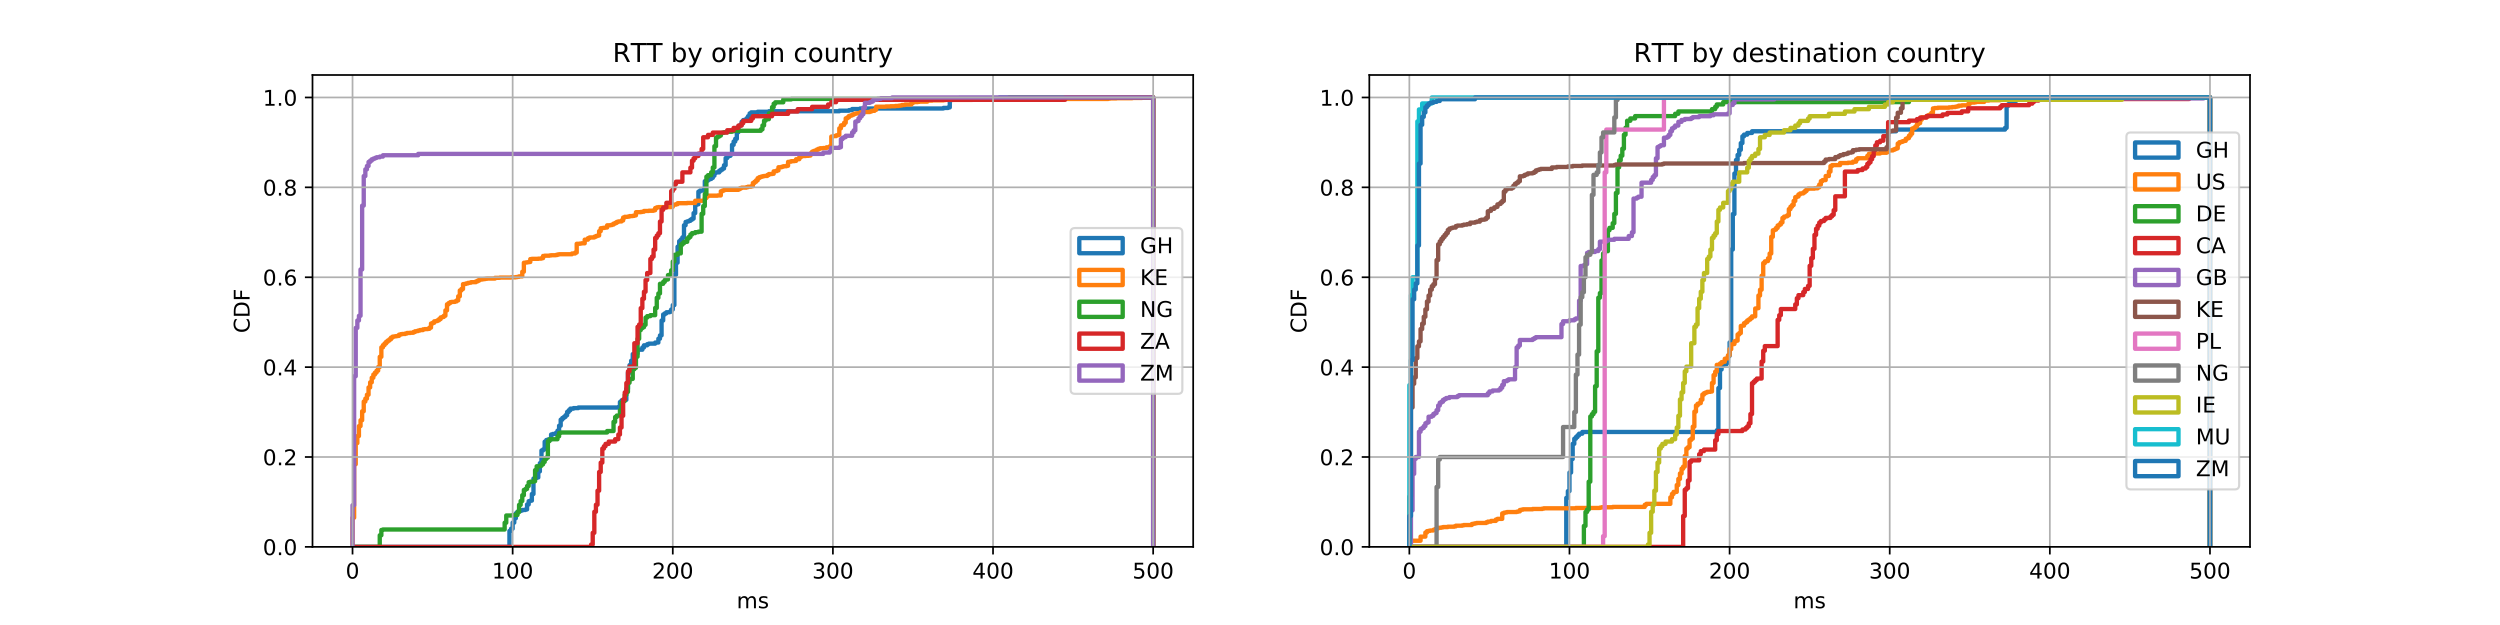 <?xml version="1.0" encoding="utf-8" standalone="no"?>
<!DOCTYPE svg PUBLIC "-//W3C//DTD SVG 1.1//EN"
  "http://www.w3.org/Graphics/SVG/1.1/DTD/svg11.dtd">
<!-- Created with matplotlib (http://matplotlib.org/) -->
<svg height="288pt" version="1.1" viewBox="0 0 1152 288" width="1152pt" xmlns="http://www.w3.org/2000/svg" xmlns:xlink="http://www.w3.org/1999/xlink">
 <defs>
  <style type="text/css">
*{stroke-linecap:butt;stroke-linejoin:round;}
  </style>
 </defs>
 <g id="figure_1">
  <g id="patch_1">
   <path d="M 0 288 
L 1152 288 
L 1152 0 
L 0 0 
z
" style="fill:#ffffff;"/>
  </g>
  <g id="axes_1">
   <g id="patch_2">
    <path d="M 144 252 
L 549.818 252 
L 549.818 34.56 
L 144 34.56 
z
" style="fill:#ffffff;"/>
   </g>
   <g id="patch_3">
    <path clip-path="url(#p1f29ea6b3e)" d="M 162.446 252 
L 234.756 252 
L 234.756 244.64 
L 235.494 244.64 
L 235.494 243.625 
L 236.231 243.625 
L 236.231 240.834 
L 236.969 240.834 
L 236.969 238.803 
L 237.707 238.803 
L 237.707 236.519 
L 238.445 236.519 
L 238.445 235.758 
L 239.183 235.758 
L 239.183 235.504 
L 239.921 235.504 
L 239.921 235.25 
L 240.659 235.25 
L 240.659 234.997 
L 242.134 234.997 
L 242.134 234.743 
L 242.872 234.743 
L 242.872 232.459 
L 243.61 232.459 
L 243.61 230.936 
L 244.348 230.936 
L 244.348 230.682 
L 245.086 230.682 
L 245.086 227.637 
L 245.823 227.637 
L 245.823 220.531 
L 246.561 220.531 
L 246.561 220.277 
L 247.299 220.277 
L 247.299 220.024 
L 248.037 220.024 
L 248.037 217.232 
L 248.775 217.232 
L 248.775 213.425 
L 249.513 213.425 
L 249.513 207.588 
L 250.251 207.588 
L 250.251 207.081 
L 250.988 207.081 
L 250.988 203.528 
L 251.726 203.528 
L 251.726 202.766 
L 252.464 202.766 
L 252.464 202.513 
L 253.94 202.513 
L 253.94 200.229 
L 254.678 200.229 
L 254.678 199.975 
L 256.153 199.975 
L 256.153 199.467 
L 256.891 199.467 
L 256.891 198.452 
L 257.629 198.452 
L 257.629 196.168 
L 258.367 196.168 
L 258.367 193.376 
L 259.105 193.376 
L 259.105 192.615 
L 259.843 192.615 
L 259.843 192.108 
L 260.58 192.108 
L 260.58 191.346 
L 261.318 191.346 
L 261.318 189.824 
L 262.056 189.824 
L 262.056 189.062 
L 262.794 189.062 
L 262.794 188.301 
L 264.27 188.301 
L 264.27 188.047 
L 266.483 188.047 
L 266.483 187.793 
L 284.93 187.793 
L 284.93 187.539 
L 285.667 187.539 
L 285.667 185.255 
L 286.405 185.255 
L 286.405 184.494 
L 287.143 184.494 
L 287.143 184.24 
L 288.619 184.24 
L 288.619 179.165 
L 289.357 179.165 
L 289.357 171.805 
L 290.095 171.805 
L 290.095 168.252 
L 290.832 168.252 
L 290.832 166.222 
L 291.57 166.222 
L 291.57 163.176 
L 292.308 163.176 
L 292.308 162.923 
L 293.784 162.923 
L 293.784 161.146 
L 295.997 161.146 
L 295.997 160.131 
L 296.735 160.131 
L 296.735 159.116 
L 298.211 159.116 
L 298.211 158.608 
L 298.949 158.608 
L 298.949 158.355 
L 301.9 158.355 
L 301.9 157.847 
L 303.376 157.847 
L 303.376 156.071 
L 304.114 156.071 
L 304.114 154.548 
L 304.852 154.548 
L 304.852 147.696 
L 305.589 147.696 
L 305.589 144.904 
L 306.327 144.904 
L 306.327 144.397 
L 307.065 144.397 
L 307.065 143.889 
L 308.541 143.889 
L 308.541 143.635 
L 309.279 143.635 
L 309.279 142.62 
L 310.017 142.62 
L 310.017 140.59 
L 310.754 140.59 
L 310.754 126.632 
L 311.492 126.632 
L 311.492 121.049 
L 312.23 121.049 
L 312.23 113.689 
L 312.968 113.689 
L 312.968 111.151 
L 313.706 111.151 
L 313.706 110.39 
L 314.444 110.39 
L 314.444 109.375 
L 315.181 109.375 
L 315.181 103.792 
L 315.919 103.792 
L 315.919 102.269 
L 316.657 102.269 
L 316.657 102.015 
L 317.395 102.015 
L 317.395 101.761 
L 318.133 101.761 
L 318.133 101.254 
L 318.871 101.254 
L 318.871 100.746 
L 319.609 100.746 
L 319.609 98.208 
L 320.346 98.208 
L 320.346 94.402 
L 321.084 94.402 
L 321.084 94.148 
L 321.822 94.148 
L 321.822 88.311 
L 322.56 88.311 
L 322.56 87.803 
L 324.036 87.803 
L 324.036 87.55 
L 324.774 87.55 
L 324.774 83.489 
L 325.511 83.489 
L 325.511 83.235 
L 326.249 83.235 
L 326.249 82.728 
L 326.987 82.728 
L 326.987 82.474 
L 327.725 82.474 
L 327.725 81.966 
L 328.463 81.966 
L 328.463 80.951 
L 329.201 80.951 
L 329.201 79.682 
L 329.939 79.682 
L 329.939 79.429 
L 331.414 79.429 
L 331.414 78.667 
L 332.152 78.667 
L 332.152 78.16 
L 332.89 78.16 
L 332.89 77.652 
L 333.628 77.652 
L 333.628 76.129 
L 334.366 76.129 
L 334.366 72.83 
L 335.103 72.83 
L 335.103 72.069 
L 335.841 72.069 
L 335.841 71.815 
L 336.579 71.815 
L 336.579 71.054 
L 337.317 71.054 
L 337.317 66.739 
L 338.055 66.739 
L 338.055 65.217 
L 338.793 65.217 
L 338.793 63.948 
L 339.531 63.948 
L 339.531 60.903 
L 340.268 60.903 
L 340.268 58.111 
L 341.006 58.111 
L 341.006 57.603 
L 341.744 57.603 
L 341.744 56.081 
L 342.482 56.081 
L 342.482 55.319 
L 343.958 55.319 
L 343.958 54.558 
L 344.696 54.558 
L 344.696 53.543 
L 345.433 53.543 
L 345.433 52.274 
L 346.171 52.274 
L 346.171 51.766 
L 349.123 51.766 
L 349.123 51.513 
L 354.288 51.513 
L 354.288 51.259 
L 386.753 51.259 
L 386.753 51.005 
L 391.18 51.005 
L 391.18 50.751 
L 392.656 50.751 
L 392.656 50.244 
L 396.345 50.244 
L 396.345 49.99 
L 434.713 49.99 
L 434.713 49.736 
L 436.927 49.736 
L 436.927 49.482 
L 437.665 49.482 
L 437.665 46.183 
L 438.403 46.183 
L 438.403 45.929 
L 439.14 45.929 
L 439.14 45.676 
L 439.878 45.676 
L 439.878 45.422 
L 442.092 45.422 
L 442.092 45.168 
L 460.538 45.168 
L 460.538 44.914 
L 531.372 44.914 
L 531.372 252 
L 531.372 252 
" style="fill:none;stroke:#1f77b4;stroke-linejoin:miter;stroke-width:2;"/>
   </g>
   <g id="patch_4">
    <path clip-path="url(#p1f29ea6b3e)" d="M 162.446 252 
L 162.446 238.56 
L 163.184 238.56 
L 163.184 213.92 
L 163.922 213.92 
L 163.922 204.177 
L 164.66 204.177 
L 164.66 200.929 
L 165.398 200.929 
L 165.398 196.337 
L 166.136 196.337 
L 166.136 193.649 
L 166.873 193.649 
L 166.873 189.505 
L 167.611 189.505 
L 167.611 185.025 
L 168.349 185.025 
L 168.349 183.681 
L 169.087 183.681 
L 169.087 181.889 
L 169.825 181.889 
L 169.825 178.529 
L 170.563 178.529 
L 170.563 176.177 
L 171.3 176.177 
L 171.3 174.049 
L 172.038 174.049 
L 172.038 172.593 
L 172.776 172.593 
L 172.776 171.697 
L 173.514 171.697 
L 173.514 170.801 
L 174.252 170.801 
L 174.252 169.121 
L 174.99 169.121 
L 174.99 164.417 
L 175.728 164.417 
L 175.728 160.049 
L 176.465 160.049 
L 176.465 159.041 
L 177.203 159.041 
L 177.203 158.257 
L 177.941 158.257 
L 177.941 157.473 
L 178.679 157.473 
L 178.679 156.913 
L 179.417 156.913 
L 179.417 156.353 
L 180.155 156.353 
L 180.155 155.569 
L 180.893 155.569 
L 180.893 155.121 
L 181.63 155.121 
L 181.63 155.009 
L 182.368 155.009 
L 182.368 154.897 
L 183.106 154.897 
L 183.106 154.785 
L 183.844 154.785 
L 183.844 154.225 
L 184.582 154.225 
L 184.582 154.001 
L 185.32 154.001 
L 185.32 153.889 
L 186.795 153.889 
L 186.795 153.665 
L 187.533 153.665 
L 187.533 153.441 
L 189.009 153.441 
L 189.009 153.329 
L 190.485 153.329 
L 190.485 152.993 
L 191.222 152.993 
L 191.222 152.657 
L 191.96 152.657 
L 191.96 152.545 
L 192.698 152.545 
L 192.698 152.321 
L 193.436 152.321 
L 193.436 152.097 
L 194.912 152.097 
L 194.912 151.761 
L 195.65 151.761 
L 195.65 151.649 
L 197.125 151.649 
L 197.125 151.537 
L 197.863 151.537 
L 197.863 150.977 
L 198.601 150.977 
L 198.601 149.073 
L 199.339 149.073 
L 199.339 148.737 
L 200.077 148.737 
L 200.077 148.065 
L 200.815 148.065 
L 200.815 147.953 
L 201.552 147.953 
L 201.552 147.617 
L 202.29 147.617 
L 202.29 147.057 
L 203.028 147.057 
L 203.028 146.273 
L 203.766 146.273 
L 203.766 146.049 
L 204.504 146.049 
L 204.504 145.489 
L 205.242 145.489 
L 205.242 143.025 
L 205.98 143.025 
L 205.98 140.225 
L 206.717 140.225 
L 206.717 139.665 
L 207.455 139.665 
L 207.455 139.217 
L 208.193 139.217 
L 208.193 139.105 
L 209.669 139.105 
L 209.669 138.881 
L 210.407 138.881 
L 210.407 138.433 
L 211.144 138.433 
L 211.144 136.529 
L 211.882 136.529 
L 211.882 133.841 
L 212.62 133.841 
L 212.62 133.169 
L 213.358 133.169 
L 213.358 130.929 
L 214.096 130.929 
L 214.096 130.817 
L 214.834 130.817 
L 214.834 130.593 
L 215.572 130.593 
L 215.572 130.369 
L 216.309 130.369 
L 216.309 130.257 
L 217.047 130.257 
L 217.047 130.033 
L 219.261 130.033 
L 219.261 129.697 
L 219.999 129.697 
L 219.999 129.361 
L 220.737 129.361 
L 220.737 128.913 
L 221.474 128.913 
L 221.474 128.801 
L 222.212 128.801 
L 222.212 128.689 
L 222.95 128.689 
L 222.95 128.577 
L 223.688 128.577 
L 223.688 128.465 
L 224.426 128.465 
L 224.426 128.353 
L 228.115 128.353 
L 228.115 128.017 
L 230.329 128.017 
L 230.329 127.905 
L 235.494 127.905 
L 235.494 127.793 
L 237.707 127.793 
L 237.707 127.681 
L 238.445 127.681 
L 238.445 127.569 
L 239.183 127.569 
L 239.183 127.345 
L 240.659 127.345 
L 240.659 125.217 
L 241.396 125.217 
L 241.396 121.073 
L 242.134 121.073 
L 242.134 120.961 
L 242.872 120.961 
L 242.872 120.849 
L 243.61 120.849 
L 243.61 120.737 
L 244.348 120.737 
L 244.348 119.393 
L 245.086 119.393 
L 245.086 119.281 
L 248.037 119.281 
L 248.037 119.169 
L 249.513 119.169 
L 249.513 118.945 
L 250.251 118.945 
L 250.251 117.937 
L 250.988 117.937 
L 250.988 117.825 
L 253.202 117.825 
L 253.202 117.713 
L 253.94 117.713 
L 253.94 117.601 
L 256.153 117.601 
L 256.153 117.489 
L 256.891 117.489 
L 256.891 117.265 
L 257.629 117.265 
L 257.629 117.153 
L 263.532 117.153 
L 263.532 116.817 
L 265.008 116.817 
L 265.008 116.369 
L 265.745 116.369 
L 265.745 112.338 
L 267.221 112.338 
L 267.221 112.226 
L 267.959 112.226 
L 267.959 112.114 
L 269.435 112.114 
L 269.435 110.434 
L 270.91 110.434 
L 270.91 109.762 
L 271.648 109.762 
L 271.648 109.426 
L 273.862 109.426 
L 273.862 109.09 
L 274.6 109.09 
L 274.6 108.754 
L 275.338 108.754 
L 275.338 108.53 
L 276.075 108.53 
L 276.075 106.514 
L 276.813 106.514 
L 276.813 105.17 
L 277.551 105.17 
L 277.551 105.058 
L 278.289 105.058 
L 278.289 104.946 
L 279.027 104.946 
L 279.027 104.834 
L 279.765 104.834 
L 279.765 103.826 
L 281.24 103.826 
L 281.24 103.714 
L 281.978 103.714 
L 281.978 103.49 
L 282.716 103.49 
L 282.716 103.042 
L 283.454 103.042 
L 283.454 102.706 
L 284.192 102.706 
L 284.192 102.258 
L 284.93 102.258 
L 284.93 102.034 
L 286.405 102.034 
L 286.405 101.586 
L 287.143 101.586 
L 287.143 100.242 
L 287.881 100.242 
L 287.881 99.906 
L 289.357 99.906 
L 289.357 99.794 
L 290.095 99.794 
L 290.095 99.57 
L 291.57 99.57 
L 291.57 99.458 
L 292.308 99.458 
L 292.308 99.234 
L 293.046 99.234 
L 293.046 97.778 
L 295.26 97.778 
L 295.26 97.666 
L 295.997 97.666 
L 295.997 97.554 
L 296.735 97.554 
L 296.735 97.218 
L 298.949 97.218 
L 298.949 97.106 
L 301.162 97.106 
L 301.162 96.882 
L 301.9 96.882 
L 301.9 95.874 
L 302.638 95.874 
L 302.638 95.538 
L 303.376 95.538 
L 303.376 95.426 
L 309.279 95.426 
L 309.279 95.314 
L 310.017 95.314 
L 310.017 94.306 
L 311.492 94.306 
L 311.492 94.082 
L 312.23 94.082 
L 312.23 93.634 
L 316.657 93.634 
L 316.657 93.522 
L 320.346 93.522 
L 320.346 92.514 
L 324.774 92.514 
L 324.774 91.282 
L 325.511 91.282 
L 325.511 90.498 
L 326.249 90.498 
L 326.249 90.162 
L 330.676 90.162 
L 330.676 90.05 
L 332.152 90.05 
L 332.152 88.146 
L 332.89 88.146 
L 332.89 87.81 
L 333.628 87.81 
L 333.628 87.474 
L 340.268 87.474 
L 340.268 87.138 
L 341.006 87.138 
L 341.006 86.69 
L 341.744 86.69 
L 341.744 86.466 
L 343.958 86.466 
L 343.958 86.242 
L 344.696 86.242 
L 344.696 86.018 
L 346.171 86.018 
L 346.171 85.794 
L 346.909 85.794 
L 346.909 84.338 
L 347.647 84.338 
L 347.647 83.778 
L 348.385 83.778 
L 348.385 83.106 
L 349.123 83.106 
L 349.123 82.098 
L 349.86 82.098 
L 349.86 81.65 
L 350.598 81.65 
L 350.598 81.426 
L 351.336 81.426 
L 351.336 81.202 
L 352.074 81.202 
L 352.074 81.09 
L 353.55 81.09 
L 353.55 80.642 
L 354.288 80.642 
L 354.288 80.194 
L 355.763 80.194 
L 355.763 80.082 
L 356.501 80.082 
L 356.501 78.962 
L 357.239 78.962 
L 357.239 78.85 
L 357.977 78.85 
L 357.977 78.514 
L 358.715 78.514 
L 358.715 77.058 
L 360.19 77.058 
L 360.19 76.834 
L 360.928 76.834 
L 360.928 76.61 
L 362.404 76.61 
L 362.404 76.386 
L 363.142 76.386 
L 363.142 74.594 
L 363.88 74.594 
L 363.88 74.482 
L 364.618 74.482 
L 364.618 74.258 
L 366.093 74.258 
L 366.093 74.146 
L 366.831 74.146 
L 366.831 73.362 
L 368.307 73.362 
L 368.307 72.466 
L 369.045 72.466 
L 369.045 72.018 
L 369.782 72.018 
L 369.782 71.906 
L 371.258 71.906 
L 371.258 71.794 
L 372.734 71.794 
L 372.734 71.682 
L 373.472 71.682 
L 373.472 70.674 
L 374.21 70.674 
L 374.21 69.89 
L 374.947 69.89 
L 374.947 69.554 
L 375.685 69.554 
L 375.685 69.33 
L 376.423 69.33 
L 376.423 68.882 
L 377.161 68.882 
L 377.161 68.546 
L 377.899 68.546 
L 377.899 68.322 
L 379.375 68.322 
L 379.375 68.21 
L 380.85 68.21 
L 380.85 67.874 
L 382.326 67.874 
L 382.326 67.426 
L 383.064 67.426 
L 383.064 62.946 
L 383.802 62.946 
L 383.802 62.722 
L 385.277 62.722 
L 385.277 62.386 
L 386.015 62.386 
L 386.015 62.162 
L 386.753 62.162 
L 386.753 59.138 
L 387.491 59.138 
L 387.491 57.794 
L 388.229 57.794 
L 388.229 57.57 
L 388.967 57.57 
L 388.967 56.562 
L 389.704 56.562 
L 389.704 54.546 
L 390.442 54.546 
L 390.442 54.098 
L 391.18 54.098 
L 391.18 53.426 
L 391.918 53.426 
L 391.918 53.202 
L 392.656 53.202 
L 392.656 52.866 
L 393.394 52.866 
L 393.394 52.53 
L 394.132 52.53 
L 394.132 52.306 
L 394.869 52.306 
L 394.869 52.194 
L 396.345 52.194 
L 396.345 51.746 
L 397.821 51.746 
L 397.821 51.634 
L 400.772 51.634 
L 400.772 51.41 
L 401.51 51.41 
L 401.51 51.074 
L 402.986 51.074 
L 402.986 50.626 
L 403.724 50.626 
L 403.724 49.17 
L 408.151 49.17 
L 408.151 49.058 
L 410.364 49.058 
L 410.364 48.946 
L 412.578 48.946 
L 412.578 48.834 
L 414.054 48.834 
L 414.054 48.722 
L 414.791 48.722 
L 414.791 48.61 
L 415.529 48.61 
L 415.529 48.386 
L 417.005 48.386 
L 417.005 48.162 
L 419.956 48.162 
L 419.956 47.49 
L 420.694 47.49 
L 420.694 47.042 
L 422.908 47.042 
L 422.908 46.93 
L 423.646 46.93 
L 423.646 46.818 
L 427.335 46.818 
L 427.335 46.37 
L 429.548 46.37 
L 429.548 46.258 
L 434.713 46.258 
L 434.713 46.146 
L 435.451 46.146 
L 435.451 46.034 
L 447.995 46.034 
L 447.995 45.922 
L 449.47 45.922 
L 449.47 45.81 
L 450.208 45.81 
L 450.208 45.698 
L 452.422 45.698 
L 452.422 45.586 
L 510.712 45.586 
L 510.712 45.474 
L 511.45 45.474 
L 511.45 45.362 
L 514.401 45.362 
L 514.401 45.25 
L 521.78 45.25 
L 521.78 45.138 
L 526.207 45.138 
L 526.207 45.026 
L 528.42 45.026 
L 528.42 44.914 
L 531.372 44.914 
L 531.372 252 
L 531.372 252 
" style="fill:none;stroke:#ff7f0e;stroke-linejoin:miter;stroke-width:2;"/>
   </g>
   <g id="patch_5">
    <path clip-path="url(#p1f29ea6b3e)" d="M 162.446 252 
L 174.99 252 
L 174.99 246.662 
L 175.728 246.662 
L 175.728 244.215 
L 176.465 244.215 
L 176.465 243.992 
L 232.542 243.992 
L 232.542 240.878 
L 233.28 240.878 
L 233.28 237.542 
L 236.231 237.542 
L 236.231 237.319 
L 238.445 237.319 
L 238.445 235.985 
L 239.183 235.985 
L 239.183 232.648 
L 239.921 232.648 
L 239.921 230.869 
L 240.659 230.869 
L 240.659 228.2 
L 241.396 228.2 
L 241.396 225.753 
L 242.134 225.753 
L 242.134 225.308 
L 242.872 225.308 
L 242.872 223.973 
L 243.61 223.973 
L 243.61 222.194 
L 244.348 222.194 
L 244.348 221.971 
L 245.823 221.971 
L 245.823 221.749 
L 246.561 221.749 
L 246.561 216.633 
L 247.299 216.633 
L 247.299 214.854 
L 248.775 214.854 
L 248.775 214.631 
L 249.513 214.631 
L 249.513 213.964 
L 250.251 213.964 
L 250.251 212.852 
L 250.988 212.852 
L 250.988 211.517 
L 251.726 211.517 
L 251.726 210.85 
L 252.464 210.85 
L 252.464 203.287 
L 253.202 203.287 
L 253.202 202.397 
L 256.891 202.397 
L 256.891 201.063 
L 257.629 201.063 
L 257.629 199.506 
L 258.367 199.506 
L 258.367 199.283 
L 279.765 199.283 
L 279.765 198.616 
L 282.716 198.616 
L 282.716 194.39 
L 283.454 194.39 
L 283.454 192.165 
L 284.192 192.165 
L 284.192 191.498 
L 285.667 191.498 
L 285.667 189.051 
L 286.405 189.051 
L 286.405 185.492 
L 287.143 185.492 
L 287.143 184.825 
L 287.881 184.825 
L 287.881 181.933 
L 288.619 181.933 
L 288.619 180.599 
L 289.357 180.599 
L 289.357 176.373 
L 290.095 176.373 
L 290.095 174.816 
L 290.832 174.816 
L 290.832 174.593 
L 291.57 174.593 
L 291.57 170.144 
L 292.308 170.144 
L 292.308 169.477 
L 293.046 169.477 
L 293.046 164.361 
L 293.784 164.361 
L 293.784 156.131 
L 294.522 156.131 
L 294.522 152.127 
L 295.26 152.127 
L 295.26 151.238 
L 295.997 151.238 
L 295.997 150.793 
L 296.735 150.793 
L 296.735 149.681 
L 297.473 149.681 
L 297.473 146.344 
L 298.211 146.344 
L 298.211 145.677 
L 299.687 145.677 
L 299.687 145.232 
L 301.9 145.232 
L 301.9 141.895 
L 302.638 141.895 
L 302.638 137.224 
L 303.376 137.224 
L 303.376 135.222 
L 304.114 135.222 
L 304.114 130.774 
L 305.589 130.774 
L 305.589 129.884 
L 306.327 129.884 
L 306.327 128.994 
L 307.065 128.994 
L 307.065 128.772 
L 307.803 128.772 
L 307.803 126.77 
L 308.541 126.77 
L 308.541 126.547 
L 309.279 126.547 
L 309.279 124.546 
L 310.017 124.546 
L 310.017 120.542 
L 310.754 120.542 
L 310.754 117.428 
L 312.23 117.428 
L 312.23 116.76 
L 313.706 116.76 
L 313.706 112.757 
L 314.444 112.757 
L 314.444 112.089 
L 315.181 112.089 
L 315.181 111.422 
L 316.657 111.422 
L 316.657 109.865 
L 317.395 109.865 
L 317.395 109.198 
L 318.133 109.198 
L 318.133 108.085 
L 318.871 108.085 
L 318.871 107.418 
L 320.346 107.418 
L 320.346 106.973 
L 321.822 106.973 
L 321.822 106.751 
L 323.298 106.751 
L 323.298 98.521 
L 324.036 98.521 
L 324.036 94.962 
L 324.774 94.962 
L 324.774 89.401 
L 325.511 89.401 
L 325.511 81.393 
L 326.249 81.393 
L 326.249 80.726 
L 327.725 80.726 
L 327.725 79.391 
L 328.463 79.391 
L 328.463 77.167 
L 329.201 77.167 
L 329.201 67.38 
L 329.939 67.38 
L 329.939 63.376 
L 330.676 63.376 
L 330.676 62.931 
L 331.414 62.931 
L 331.414 62.487 
L 332.152 62.487 
L 332.152 61.374 
L 332.89 61.374 
L 332.89 61.152 
L 333.628 61.152 
L 333.628 60.93 
L 335.103 60.93 
L 335.103 60.707 
L 337.317 60.707 
L 337.317 60.485 
L 338.055 60.485 
L 338.055 60.262 
L 350.598 60.262 
L 350.598 59.595 
L 351.336 59.595 
L 351.336 57.815 
L 352.074 57.815 
L 352.074 55.591 
L 352.812 55.591 
L 352.812 54.924 
L 354.288 54.924 
L 354.288 52.255 
L 355.763 52.255 
L 355.763 49.363 
L 356.501 49.363 
L 356.501 47.806 
L 357.239 47.806 
L 357.239 47.139 
L 360.928 47.139 
L 360.928 45.804 
L 364.618 45.804 
L 364.618 45.582 
L 464.227 45.582 
L 464.227 45.359 
L 464.965 45.359 
L 464.965 44.914 
L 531.372 44.914 
L 531.372 252 
L 531.372 252 
" style="fill:none;stroke:#2ca02c;stroke-linejoin:miter;stroke-width:2;"/>
   </g>
   <g id="patch_6">
    <path clip-path="url(#p1f29ea6b3e)" d="M 162.446 252 
L 272.386 252 
L 272.386 250.921 
L 273.124 250.921 
L 273.124 245.529 
L 273.862 245.529 
L 273.862 235.821 
L 274.6 235.821 
L 274.6 232.586 
L 275.338 232.586 
L 275.338 226.114 
L 276.075 226.114 
L 276.075 217.486 
L 276.813 217.486 
L 276.813 213.171 
L 277.551 213.171 
L 277.551 206.7 
L 278.289 206.7 
L 278.289 205.621 
L 279.027 205.621 
L 279.027 204.543 
L 280.502 204.543 
L 280.502 203.464 
L 283.454 203.464 
L 283.454 202.386 
L 284.93 202.386 
L 284.93 200.229 
L 285.667 200.229 
L 285.667 196.993 
L 286.405 196.993 
L 286.405 191.6 
L 287.143 191.6 
L 287.143 184.05 
L 287.881 184.05 
L 287.881 180.814 
L 288.619 180.814 
L 288.619 176.5 
L 289.357 176.5 
L 289.357 171.107 
L 290.095 171.107 
L 290.095 168.95 
L 292.308 168.95 
L 292.308 158.164 
L 293.784 158.164 
L 293.784 150.614 
L 294.522 150.614 
L 294.522 149.536 
L 295.26 149.536 
L 295.26 141.986 
L 295.997 141.986 
L 295.997 137.671 
L 296.735 137.671 
L 296.735 134.436 
L 297.473 134.436 
L 297.473 129.043 
L 298.211 129.043 
L 298.211 125.807 
L 299.687 125.807 
L 299.687 119.336 
L 300.424 119.336 
L 300.424 118.257 
L 301.162 118.257 
L 301.162 115.021 
L 301.9 115.021 
L 301.9 109.629 
L 302.638 109.629 
L 302.638 108.55 
L 303.376 108.55 
L 303.376 107.471 
L 304.114 107.471 
L 304.114 102.079 
L 304.852 102.079 
L 304.852 96.686 
L 305.589 96.686 
L 305.589 95.607 
L 307.065 95.607 
L 307.065 93.45 
L 309.279 93.45 
L 309.279 88.057 
L 310.017 88.057 
L 310.017 86.979 
L 310.754 86.979 
L 310.754 84.821 
L 311.492 84.821 
L 311.492 83.743 
L 314.444 83.743 
L 314.444 79.429 
L 318.133 79.429 
L 318.133 77.271 
L 318.871 77.271 
L 318.871 74.036 
L 319.609 74.036 
L 319.609 72.957 
L 320.346 72.957 
L 320.346 71.879 
L 321.822 71.879 
L 321.822 70.8 
L 323.298 70.8 
L 323.298 68.643 
L 324.036 68.643 
L 324.036 63.25 
L 326.249 63.25 
L 326.249 62.171 
L 328.463 62.171 
L 328.463 61.093 
L 335.103 61.093 
L 335.103 60.014 
L 338.055 60.014 
L 338.055 58.936 
L 340.268 58.936 
L 340.268 57.857 
L 341.744 57.857 
L 341.744 56.779 
L 342.482 56.779 
L 342.482 55.7 
L 346.171 55.7 
L 346.171 54.621 
L 346.909 54.621 
L 346.909 53.543 
L 355.763 53.543 
L 355.763 52.464 
L 363.142 52.464 
L 363.142 51.386 
L 367.569 51.386 
L 367.569 50.307 
L 374.21 50.307 
L 374.21 49.229 
L 381.588 49.229 
L 381.588 48.15 
L 383.064 48.15 
L 383.064 47.071 
L 385.277 47.071 
L 385.277 45.993 
L 490.79 45.993 
L 490.79 44.914 
L 531.372 44.914 
L 531.372 252 
L 531.372 252 
" style="fill:none;stroke:#d62728;stroke-linejoin:miter;stroke-width:2;"/>
   </g>
   <g id="patch_7">
    <path clip-path="url(#p1f29ea6b3e)" d="M 162.446 252 
L 162.446 232.808 
L 163.184 232.808 
L 163.184 173.376 
L 163.922 173.376 
L 163.922 151.088 
L 164.66 151.088 
L 164.66 147.683 
L 165.398 147.683 
L 165.398 145.516 
L 166.136 145.516 
L 166.136 124.158 
L 166.873 124.158 
L 166.873 94.751 
L 167.611 94.751 
L 167.611 81.131 
L 168.349 81.131 
L 168.349 78.036 
L 169.087 78.036 
L 169.087 76.488 
L 169.825 76.488 
L 169.825 74.631 
L 170.563 74.631 
L 170.563 74.012 
L 171.3 74.012 
L 171.3 73.392 
L 172.038 73.392 
L 172.038 73.083 
L 172.776 73.083 
L 172.776 72.773 
L 173.514 72.773 
L 173.514 72.464 
L 174.99 72.464 
L 174.99 72.154 
L 176.465 72.154 
L 176.465 71.535 
L 192.698 71.535 
L 192.698 70.916 
L 379.375 70.916 
L 379.375 70.297 
L 382.326 70.297 
L 382.326 69.678 
L 383.064 69.678 
L 383.064 68.13 
L 386.753 68.13 
L 386.753 67.821 
L 387.491 67.821 
L 387.491 64.106 
L 388.229 64.106 
L 388.229 63.487 
L 388.967 63.487 
L 388.967 63.177 
L 389.704 63.177 
L 389.704 62.558 
L 392.656 62.558 
L 392.656 61.011 
L 393.394 61.011 
L 393.394 60.082 
L 394.132 60.082 
L 394.132 56.058 
L 394.869 56.058 
L 394.869 55.748 
L 395.607 55.748 
L 395.607 54.51 
L 396.345 54.51 
L 396.345 53.582 
L 397.083 53.582 
L 397.083 52.653 
L 397.821 52.653 
L 397.821 49.557 
L 398.559 49.557 
L 398.559 47.391 
L 400.772 47.391 
L 400.772 47.081 
L 401.51 47.081 
L 401.51 46.772 
L 402.248 46.772 
L 402.248 46.152 
L 402.986 46.152 
L 402.986 45.843 
L 404.461 45.843 
L 404.461 45.533 
L 405.937 45.533 
L 405.937 45.224 
L 411.102 45.224 
L 411.102 44.914 
L 531.372 44.914 
L 531.372 252 
L 531.372 252 
" style="fill:none;stroke:#9467bd;stroke-linejoin:miter;stroke-width:2;"/>
   </g>
   <g id="matplotlib.axis_1">
    <g id="xtick_1">
     <g id="line2d_1">
      <path clip-path="url(#p1f29ea6b3e)" d="M 162.446 252 
L 162.446 34.56 
" style="fill:none;stroke:#b0b0b0;stroke-linecap:square;stroke-width:0.8;"/>
     </g>
     <g id="line2d_2">
      <defs>
       <path d="M 0 0 
L 0 3.5 
" id="mf025a7bad5" style="stroke:#000000;stroke-width:0.8;"/>
      </defs>
      <g>
       <use style="stroke:#000000;stroke-width:0.8;" x="162.446" xlink:href="#mf025a7bad5" y="252"/>
      </g>
     </g>
     <g id="text_1">
      <!-- 0 -->
      <defs>
       <path d="M 31.781 66.406 
Q 24.172 66.406 20.328 58.906 
Q 16.5 51.422 16.5 36.375 
Q 16.5 21.391 20.328 13.891 
Q 24.172 6.391 31.781 6.391 
Q 39.453 6.391 43.281 13.891 
Q 47.125 21.391 47.125 36.375 
Q 47.125 51.422 43.281 58.906 
Q 39.453 66.406 31.781 66.406 
z
M 31.781 74.219 
Q 44.047 74.219 50.516 64.516 
Q 56.984 54.828 56.984 36.375 
Q 56.984 17.969 50.516 8.266 
Q 44.047 -1.422 31.781 -1.422 
Q 19.531 -1.422 13.062 8.266 
Q 6.594 17.969 6.594 36.375 
Q 6.594 54.828 13.062 64.516 
Q 19.531 74.219 31.781 74.219 
z
" id="DejaVuSans-30"/>
      </defs>
      <g transform="translate(159.265 266.598)scale(0.1 -0.1)">
       <use xlink:href="#DejaVuSans-30"/>
      </g>
     </g>
    </g>
    <g id="xtick_2">
     <g id="line2d_3">
      <path clip-path="url(#p1f29ea6b3e)" d="M 236.231 252 
L 236.231 34.56 
" style="fill:none;stroke:#b0b0b0;stroke-linecap:square;stroke-width:0.8;"/>
     </g>
     <g id="line2d_4">
      <g>
       <use style="stroke:#000000;stroke-width:0.8;" x="236.231" xlink:href="#mf025a7bad5" y="252"/>
      </g>
     </g>
     <g id="text_2">
      <!-- 100 -->
      <defs>
       <path d="M 12.406 8.297 
L 28.516 8.297 
L 28.516 63.922 
L 10.984 60.406 
L 10.984 69.391 
L 28.422 72.906 
L 38.281 72.906 
L 38.281 8.297 
L 54.391 8.297 
L 54.391 0 
L 12.406 0 
z
" id="DejaVuSans-31"/>
      </defs>
      <g transform="translate(226.688 266.598)scale(0.1 -0.1)">
       <use xlink:href="#DejaVuSans-31"/>
       <use x="63.623" xlink:href="#DejaVuSans-30"/>
       <use x="127.246" xlink:href="#DejaVuSans-30"/>
      </g>
     </g>
    </g>
    <g id="xtick_3">
     <g id="line2d_5">
      <path clip-path="url(#p1f29ea6b3e)" d="M 310.017 252 
L 310.017 34.56 
" style="fill:none;stroke:#b0b0b0;stroke-linecap:square;stroke-width:0.8;"/>
     </g>
     <g id="line2d_6">
      <g>
       <use style="stroke:#000000;stroke-width:0.8;" x="310.017" xlink:href="#mf025a7bad5" y="252"/>
      </g>
     </g>
     <g id="text_3">
      <!-- 200 -->
      <defs>
       <path d="M 19.188 8.297 
L 53.609 8.297 
L 53.609 0 
L 7.328 0 
L 7.328 8.297 
Q 12.938 14.109 22.625 23.891 
Q 32.328 33.688 34.812 36.531 
Q 39.547 41.844 41.422 45.531 
Q 43.312 49.219 43.312 52.781 
Q 43.312 58.594 39.234 62.25 
Q 35.156 65.922 28.609 65.922 
Q 23.969 65.922 18.812 64.312 
Q 13.672 62.703 7.812 59.422 
L 7.812 69.391 
Q 13.766 71.781 18.938 73 
Q 24.125 74.219 28.422 74.219 
Q 39.75 74.219 46.484 68.547 
Q 53.219 62.891 53.219 53.422 
Q 53.219 48.922 51.531 44.891 
Q 49.859 40.875 45.406 35.406 
Q 44.188 33.984 37.641 27.219 
Q 31.109 20.453 19.188 8.297 
z
" id="DejaVuSans-32"/>
      </defs>
      <g transform="translate(300.473 266.598)scale(0.1 -0.1)">
       <use xlink:href="#DejaVuSans-32"/>
       <use x="63.623" xlink:href="#DejaVuSans-30"/>
       <use x="127.246" xlink:href="#DejaVuSans-30"/>
      </g>
     </g>
    </g>
    <g id="xtick_4">
     <g id="line2d_7">
      <path clip-path="url(#p1f29ea6b3e)" d="M 383.802 252 
L 383.802 34.56 
" style="fill:none;stroke:#b0b0b0;stroke-linecap:square;stroke-width:0.8;"/>
     </g>
     <g id="line2d_8">
      <g>
       <use style="stroke:#000000;stroke-width:0.8;" x="383.802" xlink:href="#mf025a7bad5" y="252"/>
      </g>
     </g>
     <g id="text_4">
      <!-- 300 -->
      <defs>
       <path d="M 40.578 39.312 
Q 47.656 37.797 51.625 33 
Q 55.609 28.219 55.609 21.188 
Q 55.609 10.406 48.188 4.484 
Q 40.766 -1.422 27.094 -1.422 
Q 22.516 -1.422 17.656 -0.516 
Q 12.797 0.391 7.625 2.203 
L 7.625 11.719 
Q 11.719 9.328 16.594 8.109 
Q 21.484 6.891 26.812 6.891 
Q 36.078 6.891 40.938 10.547 
Q 45.797 14.203 45.797 21.188 
Q 45.797 27.641 41.281 31.266 
Q 36.766 34.906 28.719 34.906 
L 20.219 34.906 
L 20.219 43.016 
L 29.109 43.016 
Q 36.375 43.016 40.234 45.922 
Q 44.094 48.828 44.094 54.297 
Q 44.094 59.906 40.109 62.906 
Q 36.141 65.922 28.719 65.922 
Q 24.656 65.922 20.016 65.031 
Q 15.375 64.156 9.812 62.312 
L 9.812 71.094 
Q 15.438 72.656 20.344 73.438 
Q 25.25 74.219 29.594 74.219 
Q 40.828 74.219 47.359 69.109 
Q 53.906 64.016 53.906 55.328 
Q 53.906 49.266 50.438 45.094 
Q 46.969 40.922 40.578 39.312 
z
" id="DejaVuSans-33"/>
      </defs>
      <g transform="translate(374.258 266.598)scale(0.1 -0.1)">
       <use xlink:href="#DejaVuSans-33"/>
       <use x="63.623" xlink:href="#DejaVuSans-30"/>
       <use x="127.246" xlink:href="#DejaVuSans-30"/>
      </g>
     </g>
    </g>
    <g id="xtick_5">
     <g id="line2d_9">
      <path clip-path="url(#p1f29ea6b3e)" d="M 457.587 252 
L 457.587 34.56 
" style="fill:none;stroke:#b0b0b0;stroke-linecap:square;stroke-width:0.8;"/>
     </g>
     <g id="line2d_10">
      <g>
       <use style="stroke:#000000;stroke-width:0.8;" x="457.587" xlink:href="#mf025a7bad5" y="252"/>
      </g>
     </g>
     <g id="text_5">
      <!-- 400 -->
      <defs>
       <path d="M 37.797 64.312 
L 12.891 25.391 
L 37.797 25.391 
z
M 35.203 72.906 
L 47.609 72.906 
L 47.609 25.391 
L 58.016 25.391 
L 58.016 17.188 
L 47.609 17.188 
L 47.609 0 
L 37.797 0 
L 37.797 17.188 
L 4.891 17.188 
L 4.891 26.703 
z
" id="DejaVuSans-34"/>
      </defs>
      <g transform="translate(448.043 266.598)scale(0.1 -0.1)">
       <use xlink:href="#DejaVuSans-34"/>
       <use x="63.623" xlink:href="#DejaVuSans-30"/>
       <use x="127.246" xlink:href="#DejaVuSans-30"/>
      </g>
     </g>
    </g>
    <g id="xtick_6">
     <g id="line2d_11">
      <path clip-path="url(#p1f29ea6b3e)" d="M 531.372 252 
L 531.372 34.56 
" style="fill:none;stroke:#b0b0b0;stroke-linecap:square;stroke-width:0.8;"/>
     </g>
     <g id="line2d_12">
      <g>
       <use style="stroke:#000000;stroke-width:0.8;" x="531.372" xlink:href="#mf025a7bad5" y="252"/>
      </g>
     </g>
     <g id="text_6">
      <!-- 500 -->
      <defs>
       <path d="M 10.797 72.906 
L 49.516 72.906 
L 49.516 64.594 
L 19.828 64.594 
L 19.828 46.734 
Q 21.969 47.469 24.109 47.828 
Q 26.266 48.188 28.422 48.188 
Q 40.625 48.188 47.75 41.5 
Q 54.891 34.812 54.891 23.391 
Q 54.891 11.625 47.562 5.094 
Q 40.234 -1.422 26.906 -1.422 
Q 22.312 -1.422 17.547 -0.641 
Q 12.797 0.141 7.719 1.703 
L 7.719 11.625 
Q 12.109 9.234 16.797 8.062 
Q 21.484 6.891 26.703 6.891 
Q 35.156 6.891 40.078 11.328 
Q 45.016 15.766 45.016 23.391 
Q 45.016 31 40.078 35.438 
Q 35.156 39.891 26.703 39.891 
Q 22.75 39.891 18.812 39.016 
Q 14.891 38.141 10.797 36.281 
z
" id="DejaVuSans-35"/>
      </defs>
      <g transform="translate(521.828 266.598)scale(0.1 -0.1)">
       <use xlink:href="#DejaVuSans-35"/>
       <use x="63.623" xlink:href="#DejaVuSans-30"/>
       <use x="127.246" xlink:href="#DejaVuSans-30"/>
      </g>
     </g>
    </g>
    <g id="text_7">
     <!-- ms -->
     <defs>
      <path d="M 52 44.188 
Q 55.375 50.25 60.062 53.125 
Q 64.75 56 71.094 56 
Q 79.641 56 84.281 50.016 
Q 88.922 44.047 88.922 33.016 
L 88.922 0 
L 79.891 0 
L 79.891 32.719 
Q 79.891 40.578 77.094 44.375 
Q 74.312 48.188 68.609 48.188 
Q 61.625 48.188 57.562 43.547 
Q 53.516 38.922 53.516 30.906 
L 53.516 0 
L 44.484 0 
L 44.484 32.719 
Q 44.484 40.625 41.703 44.406 
Q 38.922 48.188 33.109 48.188 
Q 26.219 48.188 22.156 43.531 
Q 18.109 38.875 18.109 30.906 
L 18.109 0 
L 9.078 0 
L 9.078 54.688 
L 18.109 54.688 
L 18.109 46.188 
Q 21.188 51.219 25.484 53.609 
Q 29.781 56 35.688 56 
Q 41.656 56 45.828 52.969 
Q 50 49.953 52 44.188 
z
" id="DejaVuSans-6d"/>
      <path d="M 44.281 53.078 
L 44.281 44.578 
Q 40.484 46.531 36.375 47.5 
Q 32.281 48.484 27.875 48.484 
Q 21.188 48.484 17.844 46.438 
Q 14.5 44.391 14.5 40.281 
Q 14.5 37.156 16.891 35.375 
Q 19.281 33.594 26.516 31.984 
L 29.594 31.297 
Q 39.156 29.25 43.188 25.516 
Q 47.219 21.781 47.219 15.094 
Q 47.219 7.469 41.188 3.016 
Q 35.156 -1.422 24.609 -1.422 
Q 20.219 -1.422 15.453 -0.562 
Q 10.688 0.297 5.422 2 
L 5.422 11.281 
Q 10.406 8.688 15.234 7.391 
Q 20.062 6.109 24.812 6.109 
Q 31.156 6.109 34.562 8.281 
Q 37.984 10.453 37.984 14.406 
Q 37.984 18.062 35.516 20.016 
Q 33.062 21.969 24.703 23.781 
L 21.578 24.516 
Q 13.234 26.266 9.516 29.906 
Q 5.812 33.547 5.812 39.891 
Q 5.812 47.609 11.281 51.797 
Q 16.75 56 26.812 56 
Q 31.781 56 36.172 55.266 
Q 40.578 54.547 44.281 53.078 
z
" id="DejaVuSans-73"/>
     </defs>
     <g transform="translate(339.434 280.277)scale(0.1 -0.1)">
      <use xlink:href="#DejaVuSans-6d"/>
      <use x="97.412" xlink:href="#DejaVuSans-73"/>
     </g>
    </g>
   </g>
   <g id="matplotlib.axis_2">
    <g id="ytick_1">
     <g id="line2d_13">
      <path clip-path="url(#p1f29ea6b3e)" d="M 144 252 
L 549.818 252 
" style="fill:none;stroke:#b0b0b0;stroke-linecap:square;stroke-width:0.8;"/>
     </g>
     <g id="line2d_14">
      <defs>
       <path d="M 0 0 
L -3.5 0 
" id="m5168e28cbf" style="stroke:#000000;stroke-width:0.8;"/>
      </defs>
      <g>
       <use style="stroke:#000000;stroke-width:0.8;" x="144" xlink:href="#m5168e28cbf" y="252"/>
      </g>
     </g>
     <g id="text_8">
      <!-- 0.0 -->
      <defs>
       <path d="M 10.688 12.406 
L 21 12.406 
L 21 0 
L 10.688 0 
z
" id="DejaVuSans-2e"/>
      </defs>
      <g transform="translate(121.097 255.799)scale(0.1 -0.1)">
       <use xlink:href="#DejaVuSans-30"/>
       <use x="63.623" xlink:href="#DejaVuSans-2e"/>
       <use x="95.41" xlink:href="#DejaVuSans-30"/>
      </g>
     </g>
    </g>
    <g id="ytick_2">
     <g id="line2d_15">
      <path clip-path="url(#p1f29ea6b3e)" d="M 144 210.583 
L 549.818 210.583 
" style="fill:none;stroke:#b0b0b0;stroke-linecap:square;stroke-width:0.8;"/>
     </g>
     <g id="line2d_16">
      <g>
       <use style="stroke:#000000;stroke-width:0.8;" x="144" xlink:href="#m5168e28cbf" y="210.583"/>
      </g>
     </g>
     <g id="text_9">
      <!-- 0.2 -->
      <g transform="translate(121.097 214.382)scale(0.1 -0.1)">
       <use xlink:href="#DejaVuSans-30"/>
       <use x="63.623" xlink:href="#DejaVuSans-2e"/>
       <use x="95.41" xlink:href="#DejaVuSans-32"/>
      </g>
     </g>
    </g>
    <g id="ytick_3">
     <g id="line2d_17">
      <path clip-path="url(#p1f29ea6b3e)" d="M 144 169.166 
L 549.818 169.166 
" style="fill:none;stroke:#b0b0b0;stroke-linecap:square;stroke-width:0.8;"/>
     </g>
     <g id="line2d_18">
      <g>
       <use style="stroke:#000000;stroke-width:0.8;" x="144" xlink:href="#m5168e28cbf" y="169.166"/>
      </g>
     </g>
     <g id="text_10">
      <!-- 0.4 -->
      <g transform="translate(121.097 172.965)scale(0.1 -0.1)">
       <use xlink:href="#DejaVuSans-30"/>
       <use x="63.623" xlink:href="#DejaVuSans-2e"/>
       <use x="95.41" xlink:href="#DejaVuSans-34"/>
      </g>
     </g>
    </g>
    <g id="ytick_4">
     <g id="line2d_19">
      <path clip-path="url(#p1f29ea6b3e)" d="M 144 127.749 
L 549.818 127.749 
" style="fill:none;stroke:#b0b0b0;stroke-linecap:square;stroke-width:0.8;"/>
     </g>
     <g id="line2d_20">
      <g>
       <use style="stroke:#000000;stroke-width:0.8;" x="144" xlink:href="#m5168e28cbf" y="127.749"/>
      </g>
     </g>
     <g id="text_11">
      <!-- 0.6 -->
      <defs>
       <path d="M 33.016 40.375 
Q 26.375 40.375 22.484 35.828 
Q 18.609 31.297 18.609 23.391 
Q 18.609 15.531 22.484 10.953 
Q 26.375 6.391 33.016 6.391 
Q 39.656 6.391 43.531 10.953 
Q 47.406 15.531 47.406 23.391 
Q 47.406 31.297 43.531 35.828 
Q 39.656 40.375 33.016 40.375 
z
M 52.594 71.297 
L 52.594 62.312 
Q 48.875 64.062 45.094 64.984 
Q 41.312 65.922 37.594 65.922 
Q 27.828 65.922 22.672 59.328 
Q 17.531 52.734 16.797 39.406 
Q 19.672 43.656 24.016 45.922 
Q 28.375 48.188 33.594 48.188 
Q 44.578 48.188 50.953 41.516 
Q 57.328 34.859 57.328 23.391 
Q 57.328 12.156 50.688 5.359 
Q 44.047 -1.422 33.016 -1.422 
Q 20.359 -1.422 13.672 8.266 
Q 6.984 17.969 6.984 36.375 
Q 6.984 53.656 15.188 63.938 
Q 23.391 74.219 37.203 74.219 
Q 40.922 74.219 44.703 73.484 
Q 48.484 72.75 52.594 71.297 
z
" id="DejaVuSans-36"/>
      </defs>
      <g transform="translate(121.097 131.548)scale(0.1 -0.1)">
       <use xlink:href="#DejaVuSans-30"/>
       <use x="63.623" xlink:href="#DejaVuSans-2e"/>
       <use x="95.41" xlink:href="#DejaVuSans-36"/>
      </g>
     </g>
    </g>
    <g id="ytick_5">
     <g id="line2d_21">
      <path clip-path="url(#p1f29ea6b3e)" d="M 144 86.331 
L 549.818 86.331 
" style="fill:none;stroke:#b0b0b0;stroke-linecap:square;stroke-width:0.8;"/>
     </g>
     <g id="line2d_22">
      <g>
       <use style="stroke:#000000;stroke-width:0.8;" x="144" xlink:href="#m5168e28cbf" y="86.331"/>
      </g>
     </g>
     <g id="text_12">
      <!-- 0.8 -->
      <defs>
       <path d="M 31.781 34.625 
Q 24.75 34.625 20.719 30.859 
Q 16.703 27.094 16.703 20.516 
Q 16.703 13.922 20.719 10.156 
Q 24.75 6.391 31.781 6.391 
Q 38.812 6.391 42.859 10.172 
Q 46.922 13.969 46.922 20.516 
Q 46.922 27.094 42.891 30.859 
Q 38.875 34.625 31.781 34.625 
z
M 21.922 38.812 
Q 15.578 40.375 12.031 44.719 
Q 8.5 49.078 8.5 55.328 
Q 8.5 64.062 14.719 69.141 
Q 20.953 74.219 31.781 74.219 
Q 42.672 74.219 48.875 69.141 
Q 55.078 64.062 55.078 55.328 
Q 55.078 49.078 51.531 44.719 
Q 48 40.375 41.703 38.812 
Q 48.828 37.156 52.797 32.312 
Q 56.781 27.484 56.781 20.516 
Q 56.781 9.906 50.312 4.234 
Q 43.844 -1.422 31.781 -1.422 
Q 19.734 -1.422 13.25 4.234 
Q 6.781 9.906 6.781 20.516 
Q 6.781 27.484 10.781 32.312 
Q 14.797 37.156 21.922 38.812 
z
M 18.312 54.391 
Q 18.312 48.734 21.844 45.562 
Q 25.391 42.391 31.781 42.391 
Q 38.141 42.391 41.719 45.562 
Q 45.312 48.734 45.312 54.391 
Q 45.312 60.062 41.719 63.234 
Q 38.141 66.406 31.781 66.406 
Q 25.391 66.406 21.844 63.234 
Q 18.312 60.062 18.312 54.391 
z
" id="DejaVuSans-38"/>
      </defs>
      <g transform="translate(121.097 90.131)scale(0.1 -0.1)">
       <use xlink:href="#DejaVuSans-30"/>
       <use x="63.623" xlink:href="#DejaVuSans-2e"/>
       <use x="95.41" xlink:href="#DejaVuSans-38"/>
      </g>
     </g>
    </g>
    <g id="ytick_6">
     <g id="line2d_23">
      <path clip-path="url(#p1f29ea6b3e)" d="M 144 44.914 
L 549.818 44.914 
" style="fill:none;stroke:#b0b0b0;stroke-linecap:square;stroke-width:0.8;"/>
     </g>
     <g id="line2d_24">
      <g>
       <use style="stroke:#000000;stroke-width:0.8;" x="144" xlink:href="#m5168e28cbf" y="44.914"/>
      </g>
     </g>
     <g id="text_13">
      <!-- 1.0 -->
      <g transform="translate(121.097 48.714)scale(0.1 -0.1)">
       <use xlink:href="#DejaVuSans-31"/>
       <use x="63.623" xlink:href="#DejaVuSans-2e"/>
       <use x="95.41" xlink:href="#DejaVuSans-30"/>
      </g>
     </g>
    </g>
    <g id="text_14">
     <!-- CDF -->
     <defs>
      <path d="M 64.406 67.281 
L 64.406 56.891 
Q 59.422 61.531 53.781 63.812 
Q 48.141 66.109 41.797 66.109 
Q 29.297 66.109 22.656 58.469 
Q 16.016 50.828 16.016 36.375 
Q 16.016 21.969 22.656 14.328 
Q 29.297 6.688 41.797 6.688 
Q 48.141 6.688 53.781 8.984 
Q 59.422 11.281 64.406 15.922 
L 64.406 5.609 
Q 59.234 2.094 53.438 0.328 
Q 47.656 -1.422 41.219 -1.422 
Q 24.656 -1.422 15.125 8.703 
Q 5.609 18.844 5.609 36.375 
Q 5.609 53.953 15.125 64.078 
Q 24.656 74.219 41.219 74.219 
Q 47.75 74.219 53.531 72.484 
Q 59.328 70.75 64.406 67.281 
z
" id="DejaVuSans-43"/>
      <path d="M 19.672 64.797 
L 19.672 8.109 
L 31.594 8.109 
Q 46.688 8.109 53.688 14.938 
Q 60.688 21.781 60.688 36.531 
Q 60.688 51.172 53.688 57.984 
Q 46.688 64.797 31.594 64.797 
z
M 9.812 72.906 
L 30.078 72.906 
Q 51.266 72.906 61.172 64.094 
Q 71.094 55.281 71.094 36.531 
Q 71.094 17.672 61.125 8.828 
Q 51.172 0 30.078 0 
L 9.812 0 
z
" id="DejaVuSans-44"/>
      <path d="M 9.812 72.906 
L 51.703 72.906 
L 51.703 64.594 
L 19.672 64.594 
L 19.672 43.109 
L 48.578 43.109 
L 48.578 34.812 
L 19.672 34.812 
L 19.672 0 
L 9.812 0 
z
" id="DejaVuSans-46"/>
     </defs>
     <g transform="translate(115.017 153.497)rotate(-90)scale(0.1 -0.1)">
      <use xlink:href="#DejaVuSans-43"/>
      <use x="69.824" xlink:href="#DejaVuSans-44"/>
      <use x="146.826" xlink:href="#DejaVuSans-46"/>
     </g>
    </g>
   </g>
   <g id="patch_8">
    <path d="M 144 252 
L 144 34.56 
" style="fill:none;stroke:#000000;stroke-linecap:square;stroke-linejoin:miter;stroke-width:0.8;"/>
   </g>
   <g id="patch_9">
    <path d="M 549.818 252 
L 549.818 34.56 
" style="fill:none;stroke:#000000;stroke-linecap:square;stroke-linejoin:miter;stroke-width:0.8;"/>
   </g>
   <g id="patch_10">
    <path d="M 144 252 
L 549.818 252 
" style="fill:none;stroke:#000000;stroke-linecap:square;stroke-linejoin:miter;stroke-width:0.8;"/>
   </g>
   <g id="patch_11">
    <path d="M 144 34.56 
L 549.818 34.56 
" style="fill:none;stroke:#000000;stroke-linecap:square;stroke-linejoin:miter;stroke-width:0.8;"/>
   </g>
   <g id="text_15">
    <!-- RTT by origin country -->
    <defs>
     <path d="M 44.391 34.188 
Q 47.562 33.109 50.562 29.594 
Q 53.562 26.078 56.594 19.922 
L 66.609 0 
L 56 0 
L 46.688 18.703 
Q 43.062 26.031 39.672 28.422 
Q 36.281 30.812 30.422 30.812 
L 19.672 30.812 
L 19.672 0 
L 9.812 0 
L 9.812 72.906 
L 32.078 72.906 
Q 44.578 72.906 50.734 67.672 
Q 56.891 62.453 56.891 51.906 
Q 56.891 45.016 53.688 40.469 
Q 50.484 35.938 44.391 34.188 
z
M 19.672 64.797 
L 19.672 38.922 
L 32.078 38.922 
Q 39.203 38.922 42.844 42.219 
Q 46.484 45.516 46.484 51.906 
Q 46.484 58.297 42.844 61.547 
Q 39.203 64.797 32.078 64.797 
z
" id="DejaVuSans-52"/>
     <path d="M -0.297 72.906 
L 61.375 72.906 
L 61.375 64.594 
L 35.5 64.594 
L 35.5 0 
L 25.594 0 
L 25.594 64.594 
L -0.297 64.594 
z
" id="DejaVuSans-54"/>
     <path id="DejaVuSans-20"/>
     <path d="M 48.688 27.297 
Q 48.688 37.203 44.609 42.844 
Q 40.531 48.484 33.406 48.484 
Q 26.266 48.484 22.188 42.844 
Q 18.109 37.203 18.109 27.297 
Q 18.109 17.391 22.188 11.75 
Q 26.266 6.109 33.406 6.109 
Q 40.531 6.109 44.609 11.75 
Q 48.688 17.391 48.688 27.297 
z
M 18.109 46.391 
Q 20.953 51.266 25.266 53.625 
Q 29.594 56 35.594 56 
Q 45.562 56 51.781 48.094 
Q 58.016 40.188 58.016 27.297 
Q 58.016 14.406 51.781 6.484 
Q 45.562 -1.422 35.594 -1.422 
Q 29.594 -1.422 25.266 0.953 
Q 20.953 3.328 18.109 8.203 
L 18.109 0 
L 9.078 0 
L 9.078 75.984 
L 18.109 75.984 
z
" id="DejaVuSans-62"/>
     <path d="M 32.172 -5.078 
Q 28.375 -14.844 24.75 -17.812 
Q 21.141 -20.797 15.094 -20.797 
L 7.906 -20.797 
L 7.906 -13.281 
L 13.188 -13.281 
Q 16.891 -13.281 18.938 -11.516 
Q 21 -9.766 23.484 -3.219 
L 25.094 0.875 
L 2.984 54.688 
L 12.5 54.688 
L 29.594 11.922 
L 46.688 54.688 
L 56.203 54.688 
z
" id="DejaVuSans-79"/>
     <path d="M 30.609 48.391 
Q 23.391 48.391 19.188 42.75 
Q 14.984 37.109 14.984 27.297 
Q 14.984 17.484 19.156 11.844 
Q 23.344 6.203 30.609 6.203 
Q 37.797 6.203 41.984 11.859 
Q 46.188 17.531 46.188 27.297 
Q 46.188 37.016 41.984 42.703 
Q 37.797 48.391 30.609 48.391 
z
M 30.609 56 
Q 42.328 56 49.016 48.375 
Q 55.719 40.766 55.719 27.297 
Q 55.719 13.875 49.016 6.219 
Q 42.328 -1.422 30.609 -1.422 
Q 18.844 -1.422 12.172 6.219 
Q 5.516 13.875 5.516 27.297 
Q 5.516 40.766 12.172 48.375 
Q 18.844 56 30.609 56 
z
" id="DejaVuSans-6f"/>
     <path d="M 41.109 46.297 
Q 39.594 47.172 37.812 47.578 
Q 36.031 48 33.891 48 
Q 26.266 48 22.188 43.047 
Q 18.109 38.094 18.109 28.812 
L 18.109 0 
L 9.078 0 
L 9.078 54.688 
L 18.109 54.688 
L 18.109 46.188 
Q 20.953 51.172 25.484 53.578 
Q 30.031 56 36.531 56 
Q 37.453 56 38.578 55.875 
Q 39.703 55.766 41.062 55.516 
z
" id="DejaVuSans-72"/>
     <path d="M 9.422 54.688 
L 18.406 54.688 
L 18.406 0 
L 9.422 0 
z
M 9.422 75.984 
L 18.406 75.984 
L 18.406 64.594 
L 9.422 64.594 
z
" id="DejaVuSans-69"/>
     <path d="M 45.406 27.984 
Q 45.406 37.75 41.375 43.109 
Q 37.359 48.484 30.078 48.484 
Q 22.859 48.484 18.828 43.109 
Q 14.797 37.75 14.797 27.984 
Q 14.797 18.266 18.828 12.891 
Q 22.859 7.516 30.078 7.516 
Q 37.359 7.516 41.375 12.891 
Q 45.406 18.266 45.406 27.984 
z
M 54.391 6.781 
Q 54.391 -7.172 48.188 -13.984 
Q 42 -20.797 29.203 -20.797 
Q 24.469 -20.797 20.266 -20.094 
Q 16.062 -19.391 12.109 -17.922 
L 12.109 -9.188 
Q 16.062 -11.328 19.922 -12.344 
Q 23.781 -13.375 27.781 -13.375 
Q 36.625 -13.375 41.016 -8.766 
Q 45.406 -4.156 45.406 5.172 
L 45.406 9.625 
Q 42.625 4.781 38.281 2.391 
Q 33.938 0 27.875 0 
Q 17.828 0 11.672 7.656 
Q 5.516 15.328 5.516 27.984 
Q 5.516 40.672 11.672 48.328 
Q 17.828 56 27.875 56 
Q 33.938 56 38.281 53.609 
Q 42.625 51.219 45.406 46.391 
L 45.406 54.688 
L 54.391 54.688 
z
" id="DejaVuSans-67"/>
     <path d="M 54.891 33.016 
L 54.891 0 
L 45.906 0 
L 45.906 32.719 
Q 45.906 40.484 42.875 44.328 
Q 39.844 48.188 33.797 48.188 
Q 26.516 48.188 22.312 43.547 
Q 18.109 38.922 18.109 30.906 
L 18.109 0 
L 9.078 0 
L 9.078 54.688 
L 18.109 54.688 
L 18.109 46.188 
Q 21.344 51.125 25.703 53.562 
Q 30.078 56 35.797 56 
Q 45.219 56 50.047 50.172 
Q 54.891 44.344 54.891 33.016 
z
" id="DejaVuSans-6e"/>
     <path d="M 48.781 52.594 
L 48.781 44.188 
Q 44.969 46.297 41.141 47.344 
Q 37.312 48.391 33.406 48.391 
Q 24.656 48.391 19.812 42.844 
Q 14.984 37.312 14.984 27.297 
Q 14.984 17.281 19.812 11.734 
Q 24.656 6.203 33.406 6.203 
Q 37.312 6.203 41.141 7.25 
Q 44.969 8.297 48.781 10.406 
L 48.781 2.094 
Q 45.016 0.344 40.984 -0.531 
Q 36.969 -1.422 32.422 -1.422 
Q 20.062 -1.422 12.781 6.344 
Q 5.516 14.109 5.516 27.297 
Q 5.516 40.672 12.859 48.328 
Q 20.219 56 33.016 56 
Q 37.156 56 41.109 55.141 
Q 45.062 54.297 48.781 52.594 
z
" id="DejaVuSans-63"/>
     <path d="M 8.5 21.578 
L 8.5 54.688 
L 17.484 54.688 
L 17.484 21.922 
Q 17.484 14.156 20.5 10.266 
Q 23.531 6.391 29.594 6.391 
Q 36.859 6.391 41.078 11.031 
Q 45.312 15.672 45.312 23.688 
L 45.312 54.688 
L 54.297 54.688 
L 54.297 0 
L 45.312 0 
L 45.312 8.406 
Q 42.047 3.422 37.719 1 
Q 33.406 -1.422 27.688 -1.422 
Q 18.266 -1.422 13.375 4.438 
Q 8.5 10.297 8.5 21.578 
z
M 31.109 56 
z
" id="DejaVuSans-75"/>
     <path d="M 18.312 70.219 
L 18.312 54.688 
L 36.812 54.688 
L 36.812 47.703 
L 18.312 47.703 
L 18.312 18.016 
Q 18.312 11.328 20.141 9.422 
Q 21.969 7.516 27.594 7.516 
L 36.812 7.516 
L 36.812 0 
L 27.594 0 
Q 17.188 0 13.234 3.875 
Q 9.281 7.766 9.281 18.016 
L 9.281 47.703 
L 2.688 47.703 
L 2.688 54.688 
L 9.281 54.688 
L 9.281 70.219 
z
" id="DejaVuSans-74"/>
    </defs>
    <g transform="translate(282.309 28.56)scale(0.12 -0.12)">
     <use xlink:href="#DejaVuSans-52"/>
     <use x="69.373" xlink:href="#DejaVuSans-54"/>
     <use x="130.441" xlink:href="#DejaVuSans-54"/>
     <use x="191.525" xlink:href="#DejaVuSans-20"/>
     <use x="223.312" xlink:href="#DejaVuSans-62"/>
     <use x="286.789" xlink:href="#DejaVuSans-79"/>
     <use x="345.969" xlink:href="#DejaVuSans-20"/>
     <use x="377.756" xlink:href="#DejaVuSans-6f"/>
     <use x="438.938" xlink:href="#DejaVuSans-72"/>
     <use x="480.051" xlink:href="#DejaVuSans-69"/>
     <use x="507.834" xlink:href="#DejaVuSans-67"/>
     <use x="571.311" xlink:href="#DejaVuSans-69"/>
     <use x="599.094" xlink:href="#DejaVuSans-6e"/>
     <use x="662.473" xlink:href="#DejaVuSans-20"/>
     <use x="694.26" xlink:href="#DejaVuSans-63"/>
     <use x="749.24" xlink:href="#DejaVuSans-6f"/>
     <use x="810.422" xlink:href="#DejaVuSans-75"/>
     <use x="873.801" xlink:href="#DejaVuSans-6e"/>
     <use x="937.18" xlink:href="#DejaVuSans-74"/>
     <use x="976.389" xlink:href="#DejaVuSans-72"/>
     <use x="1017.502" xlink:href="#DejaVuSans-79"/>
    </g>
   </g>
   <g id="legend_1">
    <g id="patch_12">
     <path d="M 495.34 181.475 
L 542.818 181.475 
Q 544.818 181.475 544.818 179.475 
L 544.818 107.085 
Q 544.818 105.085 542.818 105.085 
L 495.34 105.085 
Q 493.34 105.085 493.34 107.085 
L 493.34 179.475 
Q 493.34 181.475 495.34 181.475 
z
" style="fill:#ffffff;opacity:0.8;stroke:#cccccc;stroke-linejoin:miter;"/>
    </g>
    <g id="patch_13">
     <path d="M 497.34 116.683 
L 517.34 116.683 
L 517.34 109.683 
L 497.34 109.683 
z
" style="fill:none;stroke:#1f77b4;stroke-linejoin:miter;stroke-width:2;"/>
    </g>
    <g id="text_16">
     <!-- GH -->
     <defs>
      <path d="M 59.516 10.406 
L 59.516 29.984 
L 43.406 29.984 
L 43.406 38.094 
L 69.281 38.094 
L 69.281 6.781 
Q 63.578 2.734 56.688 0.656 
Q 49.812 -1.422 42 -1.422 
Q 24.906 -1.422 15.25 8.562 
Q 5.609 18.562 5.609 36.375 
Q 5.609 54.25 15.25 64.234 
Q 24.906 74.219 42 74.219 
Q 49.125 74.219 55.547 72.453 
Q 61.969 70.703 67.391 67.281 
L 67.391 56.781 
Q 61.922 61.422 55.766 63.766 
Q 49.609 66.109 42.828 66.109 
Q 29.438 66.109 22.719 58.641 
Q 16.016 51.172 16.016 36.375 
Q 16.016 21.625 22.719 14.156 
Q 29.438 6.688 42.828 6.688 
Q 48.047 6.688 52.141 7.594 
Q 56.25 8.5 59.516 10.406 
z
" id="DejaVuSans-47"/>
      <path d="M 9.812 72.906 
L 19.672 72.906 
L 19.672 43.016 
L 55.516 43.016 
L 55.516 72.906 
L 65.375 72.906 
L 65.375 0 
L 55.516 0 
L 55.516 34.719 
L 19.672 34.719 
L 19.672 0 
L 9.812 0 
z
" id="DejaVuSans-48"/>
     </defs>
     <g transform="translate(525.34 116.683)scale(0.1 -0.1)">
      <use xlink:href="#DejaVuSans-47"/>
      <use x="77.49" xlink:href="#DejaVuSans-48"/>
     </g>
    </g>
    <g id="patch_14">
     <path d="M 497.34 131.361 
L 517.34 131.361 
L 517.34 124.361 
L 497.34 124.361 
z
" style="fill:none;stroke:#ff7f0e;stroke-linejoin:miter;stroke-width:2;"/>
    </g>
    <g id="text_17">
     <!-- KE -->
     <defs>
      <path d="M 9.812 72.906 
L 19.672 72.906 
L 19.672 42.094 
L 52.391 72.906 
L 65.094 72.906 
L 28.906 38.922 
L 67.672 0 
L 54.688 0 
L 19.672 35.109 
L 19.672 0 
L 9.812 0 
z
" id="DejaVuSans-4b"/>
      <path d="M 9.812 72.906 
L 55.906 72.906 
L 55.906 64.594 
L 19.672 64.594 
L 19.672 43.016 
L 54.391 43.016 
L 54.391 34.719 
L 19.672 34.719 
L 19.672 8.297 
L 56.781 8.297 
L 56.781 0 
L 9.812 0 
z
" id="DejaVuSans-45"/>
     </defs>
     <g transform="translate(525.34 131.361)scale(0.1 -0.1)">
      <use xlink:href="#DejaVuSans-4b"/>
      <use x="65.576" xlink:href="#DejaVuSans-45"/>
     </g>
    </g>
    <g id="patch_15">
     <path d="M 497.34 146.039 
L 517.34 146.039 
L 517.34 139.039 
L 497.34 139.039 
z
" style="fill:none;stroke:#2ca02c;stroke-linejoin:miter;stroke-width:2;"/>
    </g>
    <g id="text_18">
     <!-- NG -->
     <defs>
      <path d="M 9.812 72.906 
L 23.094 72.906 
L 55.422 11.922 
L 55.422 72.906 
L 64.984 72.906 
L 64.984 0 
L 51.703 0 
L 19.391 60.984 
L 19.391 0 
L 9.812 0 
z
" id="DejaVuSans-4e"/>
     </defs>
     <g transform="translate(525.34 146.039)scale(0.1 -0.1)">
      <use xlink:href="#DejaVuSans-4e"/>
      <use x="74.805" xlink:href="#DejaVuSans-47"/>
     </g>
    </g>
    <g id="patch_16">
     <path d="M 497.34 160.718 
L 517.34 160.718 
L 517.34 153.718 
L 497.34 153.718 
z
" style="fill:none;stroke:#d62728;stroke-linejoin:miter;stroke-width:2;"/>
    </g>
    <g id="text_19">
     <!-- ZA -->
     <defs>
      <path d="M 5.609 72.906 
L 62.891 72.906 
L 62.891 65.375 
L 16.797 8.297 
L 64.016 8.297 
L 64.016 0 
L 4.5 0 
L 4.5 7.516 
L 50.594 64.594 
L 5.609 64.594 
z
" id="DejaVuSans-5a"/>
      <path d="M 34.188 63.188 
L 20.797 26.906 
L 47.609 26.906 
z
M 28.609 72.906 
L 39.797 72.906 
L 67.578 0 
L 57.328 0 
L 50.688 18.703 
L 17.828 18.703 
L 11.188 0 
L 0.781 0 
z
" id="DejaVuSans-41"/>
     </defs>
     <g transform="translate(525.34 160.718)scale(0.1 -0.1)">
      <use xlink:href="#DejaVuSans-5a"/>
      <use x="68.506" xlink:href="#DejaVuSans-41"/>
     </g>
    </g>
    <g id="patch_17">
     <path d="M 497.34 175.396 
L 517.34 175.396 
L 517.34 168.396 
L 497.34 168.396 
z
" style="fill:none;stroke:#9467bd;stroke-linejoin:miter;stroke-width:2;"/>
    </g>
    <g id="text_20">
     <!-- ZM -->
     <defs>
      <path d="M 9.812 72.906 
L 24.516 72.906 
L 43.109 23.297 
L 61.812 72.906 
L 76.516 72.906 
L 76.516 0 
L 66.891 0 
L 66.891 64.016 
L 48.094 14.016 
L 38.188 14.016 
L 19.391 64.016 
L 19.391 0 
L 9.812 0 
z
" id="DejaVuSans-4d"/>
     </defs>
     <g transform="translate(525.34 175.396)scale(0.1 -0.1)">
      <use xlink:href="#DejaVuSans-5a"/>
      <use x="68.506" xlink:href="#DejaVuSans-4d"/>
     </g>
    </g>
   </g>
  </g>
  <g id="axes_2">
   <g id="patch_18">
    <path d="M 630.982 252 
L 1036.8 252 
L 1036.8 34.56 
L 630.982 34.56 
z
" style="fill:#ffffff;"/>
   </g>
   <g id="patch_19">
    <path clip-path="url(#pd0b2b08131)" d="M 649.428 252 
L 721.738 252 
L 721.738 229.423 
L 722.475 229.423 
L 722.475 226.309 
L 723.213 226.309 
L 723.213 217.745 
L 723.951 217.745 
L 723.951 211.517 
L 724.689 211.517 
L 724.689 204.51 
L 725.427 204.51 
L 725.427 202.175 
L 726.165 202.175 
L 726.165 201.396 
L 726.902 201.396 
L 726.902 200.618 
L 727.64 200.618 
L 727.64 199.839 
L 729.116 199.839 
L 729.116 199.061 
L 791.096 199.061 
L 791.096 198.282 
L 791.833 198.282 
L 791.833 178.819 
L 792.571 178.819 
L 792.571 170.256 
L 793.309 170.256 
L 793.309 168.699 
L 794.047 168.699 
L 794.047 167.92 
L 795.523 167.92 
L 795.523 167.142 
L 796.26 167.142 
L 796.26 164.027 
L 796.998 164.027 
L 796.998 157.799 
L 797.736 157.799 
L 797.736 114.981 
L 798.474 114.981 
L 798.474 98.632 
L 799.212 98.632 
L 799.212 79.948 
L 799.95 79.948 
L 799.95 73.719 
L 800.688 73.719 
L 800.688 71.384 
L 801.425 71.384 
L 801.425 69.048 
L 802.163 69.048 
L 802.163 65.934 
L 802.901 65.934 
L 802.901 62.82 
L 803.639 62.82 
L 803.639 62.042 
L 805.115 62.042 
L 805.115 61.263 
L 807.328 61.263 
L 807.328 60.485 
L 873.735 60.485 
L 873.735 59.706 
L 923.909 59.706 
L 923.909 58.928 
L 924.647 58.928 
L 924.647 48.807 
L 925.384 48.807 
L 925.384 48.028 
L 926.122 48.028 
L 926.122 47.25 
L 926.86 47.25 
L 926.86 46.471 
L 929.074 46.471 
L 929.074 45.693 
L 947.52 45.693 
L 947.52 44.914 
L 1018.354 44.914 
L 1018.354 252 
L 1018.354 252 
" style="fill:none;stroke:#1f77b4;stroke-linejoin:miter;stroke-width:2;"/>
   </g>
   <g id="patch_20">
    <path clip-path="url(#pd0b2b08131)" d="M 649.428 252 
L 649.428 249.168 
L 654.593 249.168 
L 654.593 247.279 
L 656.807 247.279 
L 656.807 245.391 
L 657.544 245.391 
L 657.544 244.761 
L 658.282 244.761 
L 658.282 244.604 
L 659.02 244.604 
L 659.02 244.447 
L 660.496 244.447 
L 660.496 244.132 
L 661.234 244.132 
L 661.234 243.817 
L 661.972 243.817 
L 661.972 243.503 
L 662.709 243.503 
L 662.709 243.188 
L 664.185 243.188 
L 664.185 243.03 
L 664.923 243.03 
L 664.923 242.873 
L 667.137 242.873 
L 667.137 242.716 
L 670.088 242.716 
L 670.088 242.558 
L 670.826 242.558 
L 670.826 242.244 
L 673.777 242.244 
L 673.777 242.086 
L 674.515 242.086 
L 674.515 241.929 
L 678.204 241.929 
L 678.204 241.457 
L 678.942 241.457 
L 678.942 241.3 
L 679.68 241.3 
L 679.68 241.142 
L 680.418 241.142 
L 680.418 240.985 
L 684.845 240.985 
L 684.845 240.67 
L 685.583 240.67 
L 685.583 240.355 
L 687.059 240.355 
L 687.059 240.041 
L 689.272 240.041 
L 689.272 239.411 
L 690.01 239.411 
L 690.01 239.096 
L 692.223 239.096 
L 692.223 236.579 
L 692.961 236.579 
L 692.961 236.264 
L 693.699 236.264 
L 693.699 236.107 
L 694.437 236.107 
L 694.437 235.949 
L 698.864 235.949 
L 698.864 235.792 
L 699.602 235.792 
L 699.602 235.635 
L 700.34 235.635 
L 700.34 235.005 
L 701.078 235.005 
L 701.078 234.848 
L 701.816 234.848 
L 701.816 234.69 
L 706.243 234.69 
L 706.243 234.533 
L 710.67 234.533 
L 710.67 234.376 
L 711.408 234.376 
L 711.408 234.218 
L 726.165 234.218 
L 726.165 234.061 
L 737.232 234.061 
L 737.232 233.904 
L 737.97 233.904 
L 737.97 233.746 
L 743.135 233.746 
L 743.135 233.589 
L 757.892 233.589 
L 757.892 232.645 
L 758.63 232.645 
L 758.63 232.173 
L 769.698 232.173 
L 769.698 229.183 
L 770.436 229.183 
L 770.436 227.609 
L 771.174 227.609 
L 771.174 226.665 
L 772.649 226.665 
L 772.649 223.518 
L 773.387 223.518 
L 773.387 220.685 
L 774.125 220.685 
L 774.125 218.168 
L 774.863 218.168 
L 774.863 215.965 
L 775.601 215.965 
L 775.601 215.02 
L 776.339 215.02 
L 776.339 210.142 
L 777.076 210.142 
L 777.076 206.68 
L 777.814 206.68 
L 777.814 206.051 
L 778.552 206.051 
L 778.552 202.746 
L 779.29 202.746 
L 779.29 202.117 
L 780.028 202.117 
L 780.028 196.609 
L 780.766 196.609 
L 780.766 189.685 
L 781.503 189.685 
L 781.503 186.853 
L 782.241 186.853 
L 782.241 186.066 
L 782.979 186.066 
L 782.979 185.751 
L 783.717 185.751 
L 783.717 184.178 
L 784.455 184.178 
L 784.455 181.817 
L 785.193 181.817 
L 785.193 181.188 
L 785.931 181.188 
L 785.931 180.873 
L 786.668 180.873 
L 786.668 180.559 
L 788.144 180.559 
L 788.144 180.401 
L 788.882 180.401 
L 788.882 176.467 
L 789.62 176.467 
L 789.62 172.848 
L 790.358 172.848 
L 790.358 171.274 
L 791.096 171.274 
L 791.096 168.127 
L 792.571 168.127 
L 792.571 167.498 
L 793.309 167.498 
L 793.309 166.868 
L 794.047 166.868 
L 794.047 166.711 
L 794.785 166.711 
L 794.785 165.295 
L 795.523 165.295 
L 795.523 165.137 
L 796.26 165.137 
L 796.26 163.721 
L 796.998 163.721 
L 796.998 160.889 
L 797.736 160.889 
L 797.736 158.686 
L 798.474 158.686 
L 798.474 158.528 
L 799.212 158.528 
L 799.212 157.269 
L 799.95 157.269 
L 799.95 156.955 
L 800.688 156.955 
L 800.688 154.122 
L 801.425 154.122 
L 801.425 153.493 
L 802.163 153.493 
L 802.163 150.188 
L 802.901 150.188 
L 802.901 150.031 
L 803.639 150.031 
L 803.639 148.929 
L 804.377 148.929 
L 804.377 148.457 
L 805.115 148.457 
L 805.115 147.67 
L 805.853 147.67 
L 805.853 147.198 
L 806.59 147.198 
L 806.59 146.569 
L 807.328 146.569 
L 807.328 145.782 
L 808.804 145.782 
L 808.804 142.163 
L 809.542 142.163 
L 809.542 142.005 
L 810.28 142.005 
L 810.28 136.183 
L 811.018 136.183 
L 811.018 133.508 
L 811.755 133.508 
L 811.755 127.056 
L 812.493 127.056 
L 812.493 121.234 
L 813.231 121.234 
L 813.231 120.447 
L 813.969 120.447 
L 813.969 120.29 
L 814.707 120.29 
L 814.707 119.031 
L 815.445 119.031 
L 815.445 116.828 
L 816.182 116.828 
L 816.182 109.117 
L 816.92 109.117 
L 816.92 106.127 
L 817.658 106.127 
L 817.658 105.813 
L 818.396 105.813 
L 818.396 105.026 
L 819.134 105.026 
L 819.134 103.924 
L 819.872 103.924 
L 819.872 103.452 
L 820.61 103.452 
L 820.61 102.508 
L 821.347 102.508 
L 821.347 100.462 
L 822.085 100.462 
L 822.085 99.833 
L 822.823 99.833 
L 822.823 99.676 
L 823.561 99.676 
L 823.561 99.203 
L 824.299 99.203 
L 824.299 96.371 
L 825.037 96.371 
L 825.037 95.269 
L 825.775 95.269 
L 825.775 94.483 
L 826.512 94.483 
L 826.512 92.594 
L 827.25 92.594 
L 827.25 90.863 
L 827.988 90.863 
L 827.988 90.549 
L 828.726 90.549 
L 828.726 89.605 
L 829.464 89.605 
L 829.464 89.132 
L 830.94 89.132 
L 830.94 88.66 
L 831.677 88.66 
L 831.677 88.031 
L 832.415 88.031 
L 832.415 87.244 
L 833.153 87.244 
L 833.153 86.929 
L 836.104 86.929 
L 836.104 86.772 
L 837.58 86.772 
L 837.58 86.3 
L 838.318 86.3 
L 838.318 85.041 
L 839.056 85.041 
L 839.056 83.467 
L 839.794 83.467 
L 839.794 82.995 
L 841.269 82.995 
L 841.269 81.107 
L 842.745 81.107 
L 842.745 79.061 
L 843.483 79.061 
L 843.483 76.544 
L 844.221 76.544 
L 844.221 76.072 
L 847.91 76.072 
L 847.91 75.127 
L 851.599 75.127 
L 851.599 74.97 
L 853.813 74.97 
L 853.813 74.498 
L 855.289 74.498 
L 855.289 73.396 
L 856.026 73.396 
L 856.026 72.924 
L 860.454 72.924 
L 860.454 71.823 
L 861.191 71.823 
L 861.191 70.879 
L 861.929 70.879 
L 861.929 70.721 
L 866.356 70.721 
L 866.356 70.407 
L 869.308 70.407 
L 869.308 70.092 
L 870.046 70.092 
L 870.046 69.305 
L 872.259 69.305 
L 872.259 68.99 
L 872.997 68.99 
L 872.997 68.676 
L 873.735 68.676 
L 873.735 68.361 
L 874.473 68.361 
L 874.473 66.158 
L 875.211 66.158 
L 875.211 65.528 
L 875.948 65.528 
L 875.948 65.371 
L 876.686 65.371 
L 876.686 65.056 
L 877.424 65.056 
L 877.424 64.899 
L 878.162 64.899 
L 878.162 63.955 
L 878.9 63.955 
L 878.9 63.64 
L 879.638 63.64 
L 879.638 62.539 
L 880.376 62.539 
L 880.376 61.594 
L 881.113 61.594 
L 881.113 59.234 
L 881.851 59.234 
L 881.851 58.919 
L 882.589 58.919 
L 882.589 58.29 
L 883.327 58.29 
L 883.327 57.188 
L 884.065 57.188 
L 884.065 56.716 
L 884.803 56.716 
L 884.803 55.143 
L 885.54 55.143 
L 885.54 54.041 
L 887.754 54.041 
L 887.754 53.726 
L 888.492 53.726 
L 888.492 53.097 
L 889.23 53.097 
L 889.23 52.782 
L 889.968 52.782 
L 889.968 51.995 
L 890.705 51.995 
L 890.705 49.95 
L 891.443 49.95 
L 891.443 49.792 
L 892.919 49.792 
L 892.919 49.635 
L 898.084 49.635 
L 898.084 49.478 
L 899.56 49.478 
L 899.56 49.32 
L 901.035 49.32 
L 901.035 49.163 
L 901.773 49.163 
L 901.773 49.006 
L 902.511 49.006 
L 902.511 48.691 
L 903.987 48.691 
L 903.987 48.534 
L 906.938 48.534 
L 906.938 47.904 
L 907.676 47.904 
L 907.676 47.275 
L 909.89 47.275 
L 909.89 47.117 
L 910.627 47.117 
L 910.627 46.96 
L 914.317 46.96 
L 914.317 46.331 
L 916.53 46.331 
L 916.53 46.173 
L 921.695 46.173 
L 921.695 46.016 
L 951.209 46.016 
L 951.209 45.858 
L 951.947 45.858 
L 951.947 45.544 
L 997.694 45.544 
L 997.694 45.386 
L 998.432 45.386 
L 998.432 45.229 
L 1001.383 45.229 
L 1001.383 45.072 
L 1013.189 45.072 
L 1013.189 44.914 
L 1018.354 44.914 
L 1018.354 252 
L 1018.354 252 
" style="fill:none;stroke:#ff7f0e;stroke-linejoin:miter;stroke-width:2;"/>
   </g>
   <g id="patch_21">
    <path clip-path="url(#pd0b2b08131)" d="M 649.428 252 
L 729.854 252 
L 729.854 242.343 
L 730.592 242.343 
L 730.592 235.905 
L 731.33 235.905 
L 731.33 234.832 
L 732.067 234.832 
L 732.067 221.956 
L 732.805 221.956 
L 732.805 191.913 
L 733.543 191.913 
L 733.543 190.84 
L 734.281 190.84 
L 734.281 189.767 
L 735.019 189.767 
L 735.019 177.964 
L 735.757 177.964 
L 735.757 161.869 
L 736.495 161.869 
L 736.495 137.191 
L 737.232 137.191 
L 737.232 135.045 
L 737.97 135.045 
L 737.97 120.023 
L 738.708 120.023 
L 738.708 116.804 
L 739.446 116.804 
L 739.446 115.731 
L 740.922 115.731 
L 740.922 106.074 
L 741.66 106.074 
L 741.66 105.001 
L 743.135 105.001 
L 743.135 102.855 
L 743.873 102.855 
L 743.873 98.563 
L 744.611 98.563 
L 744.611 88.907 
L 745.349 88.907 
L 745.349 77.104 
L 746.087 77.104 
L 746.087 73.885 
L 746.824 73.885 
L 746.824 71.739 
L 747.562 71.739 
L 747.562 68.52 
L 748.3 68.52 
L 748.3 62.082 
L 749.038 62.082 
L 749.038 58.863 
L 749.776 58.863 
L 749.776 55.644 
L 751.252 55.644 
L 751.252 54.571 
L 753.465 54.571 
L 753.465 53.498 
L 771.911 53.498 
L 771.911 52.425 
L 773.387 52.425 
L 773.387 51.352 
L 788.882 51.352 
L 788.882 50.279 
L 790.358 50.279 
L 790.358 49.206 
L 791.096 49.206 
L 791.096 48.133 
L 794.047 48.133 
L 794.047 47.06 
L 879.638 47.06 
L 879.638 44.914 
L 1018.354 44.914 
L 1018.354 252 
L 1018.354 252 
" style="fill:none;stroke:#2ca02c;stroke-linejoin:miter;stroke-width:2;"/>
   </g>
   <g id="patch_22">
    <path clip-path="url(#pd0b2b08131)" d="M 649.428 252 
L 775.601 252 
L 775.601 237.767 
L 776.339 237.767 
L 776.339 225.67 
L 777.076 225.67 
L 777.076 224.958 
L 777.814 224.958 
L 777.814 221.4 
L 778.552 221.4 
L 778.552 212.86 
L 779.29 212.86 
L 779.29 212.148 
L 782.979 212.148 
L 782.979 209.302 
L 783.717 209.302 
L 783.717 207.879 
L 785.193 207.879 
L 785.193 207.167 
L 790.358 207.167 
L 790.358 202.897 
L 791.096 202.897 
L 791.096 200.051 
L 791.833 200.051 
L 791.833 198.627 
L 802.901 198.627 
L 802.901 197.916 
L 804.377 197.916 
L 804.377 197.204 
L 805.115 197.204 
L 805.115 196.492 
L 805.853 196.492 
L 805.853 195.069 
L 806.59 195.069 
L 806.59 190.799 
L 807.328 190.799 
L 807.328 176.567 
L 808.066 176.567 
L 808.066 175.855 
L 808.804 175.855 
L 808.804 175.143 
L 809.542 175.143 
L 809.542 174.432 
L 811.755 174.432 
L 811.755 166.604 
L 812.493 166.604 
L 812.493 161.622 
L 813.231 161.622 
L 813.231 159.487 
L 819.134 159.487 
L 819.134 147.39 
L 819.872 147.39 
L 819.872 145.255 
L 820.61 145.255 
L 820.61 142.408 
L 827.25 142.408 
L 827.25 140.273 
L 827.988 140.273 
L 827.988 137.427 
L 828.726 137.427 
L 828.726 136.004 
L 830.94 136.004 
L 830.94 134.58 
L 831.677 134.58 
L 831.677 133.157 
L 833.153 133.157 
L 833.153 131.734 
L 833.891 131.734 
L 833.891 122.482 
L 834.629 122.482 
L 834.629 118.924 
L 835.367 118.924 
L 835.367 114.654 
L 836.104 114.654 
L 836.104 108.25 
L 836.842 108.25 
L 836.842 105.403 
L 837.58 105.403 
L 837.58 103.98 
L 838.318 103.98 
L 838.318 102.557 
L 839.056 102.557 
L 839.056 101.845 
L 840.532 101.845 
L 840.532 101.133 
L 841.269 101.133 
L 841.269 100.422 
L 843.483 100.422 
L 843.483 99.71 
L 844.221 99.71 
L 844.221 98.999 
L 844.959 98.999 
L 844.959 96.864 
L 845.697 96.864 
L 845.697 90.459 
L 850.124 90.459 
L 850.124 79.073 
L 856.026 79.073 
L 856.026 78.361 
L 858.24 78.361 
L 858.24 77.649 
L 859.716 77.649 
L 859.716 76.938 
L 860.454 76.938 
L 860.454 75.515 
L 861.191 75.515 
L 861.191 74.803 
L 861.929 74.803 
L 861.929 73.38 
L 862.667 73.38 
L 862.667 71.956 
L 863.405 71.956 
L 863.405 69.11 
L 864.143 69.11 
L 864.143 66.975 
L 864.881 66.975 
L 864.881 65.552 
L 866.356 65.552 
L 866.356 64.84 
L 867.832 64.84 
L 867.832 62.705 
L 870.046 62.705 
L 870.046 56.3 
L 879.638 56.3 
L 879.638 55.589 
L 883.327 55.589 
L 883.327 54.877 
L 884.803 54.877 
L 884.803 54.166 
L 887.754 54.166 
L 887.754 53.454 
L 895.133 53.454 
L 895.133 52.742 
L 897.346 52.742 
L 897.346 52.031 
L 903.987 52.031 
L 903.987 51.319 
L 906.938 51.319 
L 906.938 49.896 
L 921.695 49.896 
L 921.695 49.184 
L 922.433 49.184 
L 922.433 48.472 
L 934.977 48.472 
L 934.977 47.761 
L 936.452 47.761 
L 936.452 47.049 
L 937.19 47.049 
L 937.19 46.338 
L 939.404 46.338 
L 939.404 45.626 
L 1008.762 45.626 
L 1008.762 44.914 
L 1018.354 44.914 
L 1018.354 252 
L 1018.354 252 
" style="fill:none;stroke:#d62728;stroke-linejoin:miter;stroke-width:2;"/>
   </g>
   <g id="patch_23">
    <path clip-path="url(#pd0b2b08131)" d="M 649.428 252 
L 650.166 252 
L 650.166 235.174 
L 650.904 235.174 
L 650.904 218.349 
L 651.642 218.349 
L 651.642 211.446 
L 652.38 211.446 
L 652.38 210.583 
L 653.855 210.583 
L 653.855 198.934 
L 654.593 198.934 
L 654.593 197.64 
L 655.331 197.64 
L 655.331 197.209 
L 656.069 197.209 
L 656.069 196.346 
L 656.807 196.346 
L 656.807 195.051 
L 657.544 195.051 
L 657.544 194.62 
L 658.282 194.62 
L 658.282 192.031 
L 659.758 192.031 
L 659.758 191.6 
L 660.496 191.6 
L 660.496 190.737 
L 661.234 190.737 
L 661.234 190.306 
L 661.972 190.306 
L 661.972 189.011 
L 662.709 189.011 
L 662.709 186.854 
L 663.447 186.854 
L 663.447 185.56 
L 664.185 185.56 
L 664.185 185.129 
L 664.923 185.129 
L 664.923 184.266 
L 665.661 184.266 
L 665.661 183.834 
L 666.399 183.834 
L 666.399 183.403 
L 667.874 183.403 
L 667.874 182.971 
L 671.564 182.971 
L 671.564 182.54 
L 672.301 182.54 
L 672.301 182.109 
L 685.583 182.109 
L 685.583 181.246 
L 686.321 181.246 
L 686.321 180.383 
L 687.796 180.383 
L 687.796 179.951 
L 690.748 179.951 
L 690.748 179.52 
L 691.486 179.52 
L 691.486 178.657 
L 692.223 178.657 
L 692.223 177.363 
L 692.961 177.363 
L 692.961 175.637 
L 694.437 175.637 
L 694.437 175.206 
L 695.175 175.206 
L 695.175 174.774 
L 698.126 174.774 
L 698.126 169.166 
L 698.864 169.166 
L 698.864 160.106 
L 699.602 160.106 
L 699.602 159.243 
L 700.34 159.243 
L 700.34 156.654 
L 706.243 156.654 
L 706.243 156.223 
L 706.98 156.223 
L 706.98 155.791 
L 707.718 155.791 
L 707.718 155.36 
L 719.524 155.36 
L 719.524 149.32 
L 720.262 149.32 
L 720.262 148.026 
L 723.213 148.026 
L 723.213 147.594 
L 725.427 147.594 
L 725.427 147.163 
L 726.165 147.163 
L 726.165 146.731 
L 727.64 146.731 
L 727.64 138.534 
L 728.378 138.534 
L 728.378 122.571 
L 729.854 122.571 
L 729.854 122.14 
L 730.592 122.14 
L 730.592 121.709 
L 731.33 121.709 
L 731.33 116.531 
L 732.067 116.531 
L 732.067 116.1 
L 735.019 116.1 
L 735.019 115.669 
L 736.495 115.669 
L 736.495 114.806 
L 737.232 114.806 
L 737.232 111.354 
L 740.184 111.354 
L 740.184 110.923 
L 740.922 110.923 
L 740.922 110.491 
L 743.873 110.491 
L 743.873 110.06 
L 750.514 110.06 
L 750.514 108.766 
L 751.989 108.766 
L 751.989 107.04 
L 752.727 107.04 
L 752.727 91.509 
L 754.203 91.509 
L 754.203 91.077 
L 754.941 91.077 
L 754.941 90.646 
L 756.417 90.646 
L 756.417 84.174 
L 760.844 84.174 
L 760.844 82.88 
L 761.581 82.88 
L 761.581 81.586 
L 762.319 81.586 
L 762.319 80.723 
L 763.057 80.723 
L 763.057 72.957 
L 763.795 72.957 
L 763.795 67.78 
L 764.533 67.78 
L 764.533 67.349 
L 765.271 67.349 
L 765.271 66.917 
L 766.746 66.917 
L 766.746 63.466 
L 768.222 63.466 
L 768.222 63.034 
L 768.96 63.034 
L 768.96 62.171 
L 769.698 62.171 
L 769.698 60.446 
L 770.436 60.446 
L 770.436 59.151 
L 771.174 59.151 
L 771.174 58.72 
L 771.911 58.72 
L 771.911 57.857 
L 773.387 57.857 
L 773.387 56.131 
L 774.863 56.131 
L 774.863 55.269 
L 776.339 55.269 
L 776.339 54.837 
L 779.29 54.837 
L 779.29 54.406 
L 780.028 54.406 
L 780.028 53.974 
L 782.979 53.974 
L 782.979 53.543 
L 788.144 53.543 
L 788.144 53.111 
L 789.62 53.111 
L 789.62 52.68 
L 796.26 52.68 
L 796.26 52.249 
L 796.998 52.249 
L 796.998 48.366 
L 798.474 48.366 
L 798.474 47.503 
L 799.212 47.503 
L 799.212 45.777 
L 817.658 45.777 
L 817.658 45.346 
L 1015.402 45.346 
L 1015.402 44.914 
L 1018.354 44.914 
L 1018.354 252 
L 1018.354 252 
" style="fill:none;stroke:#9467bd;stroke-linejoin:miter;stroke-width:2;"/>
   </g>
   <g id="patch_24">
    <path clip-path="url(#pd0b2b08131)" d="M 649.428 252 
L 649.428 228.839 
L 650.166 228.839 
L 650.166 187.74 
L 650.904 187.74 
L 650.904 176.841 
L 651.642 176.841 
L 651.642 173.889 
L 652.38 173.889 
L 652.38 165.033 
L 653.117 165.033 
L 653.117 159.583 
L 653.855 159.583 
L 653.855 157.313 
L 654.593 157.313 
L 654.593 151.636 
L 655.331 151.636 
L 655.331 149.138 
L 656.069 149.138 
L 656.069 145.959 
L 656.807 145.959 
L 656.807 142.553 
L 657.544 142.553 
L 657.544 138.92 
L 658.282 138.92 
L 658.282 136.195 
L 659.02 136.195 
L 659.02 133.471 
L 659.758 133.471 
L 659.758 131.881 
L 660.496 131.881 
L 660.496 130.973 
L 661.234 130.973 
L 661.234 128.248 
L 661.972 128.248 
L 661.972 119.847 
L 662.709 119.847 
L 662.709 112.58 
L 663.447 112.58 
L 663.447 111.218 
L 664.185 111.218 
L 664.185 110.083 
L 664.923 110.083 
L 664.923 109.174 
L 665.661 109.174 
L 665.661 108.266 
L 666.399 108.266 
L 666.399 107.358 
L 667.137 107.358 
L 667.137 105.995 
L 667.874 105.995 
L 667.874 105.314 
L 668.612 105.314 
L 668.612 105.087 
L 669.35 105.087 
L 669.35 104.86 
L 670.826 104.86 
L 670.826 104.179 
L 671.564 104.179 
L 671.564 103.952 
L 673.777 103.952 
L 673.777 103.725 
L 674.515 103.725 
L 674.515 103.498 
L 675.991 103.498 
L 675.991 103.271 
L 677.466 103.271 
L 677.466 102.589 
L 679.68 102.589 
L 679.68 102.362 
L 680.418 102.362 
L 680.418 102.135 
L 681.894 102.135 
L 681.894 101.454 
L 682.631 101.454 
L 682.631 101.227 
L 684.107 101.227 
L 684.107 101 
L 684.845 101 
L 684.845 100.319 
L 685.583 100.319 
L 685.583 97.367 
L 686.321 97.367 
L 686.321 97.14 
L 687.059 97.14 
L 687.059 96.232 
L 688.534 96.232 
L 688.534 95.55 
L 689.272 95.55 
L 689.272 95.323 
L 690.01 95.323 
L 690.01 94.188 
L 690.748 94.188 
L 690.748 93.961 
L 691.486 93.961 
L 691.486 93.28 
L 692.223 93.28 
L 692.223 92.598 
L 692.961 92.598 
L 692.961 88.284 
L 693.699 88.284 
L 693.699 87.376 
L 694.437 87.376 
L 694.437 86.922 
L 696.651 86.922 
L 696.651 86.468 
L 697.388 86.468 
L 697.388 85.559 
L 698.126 85.559 
L 698.126 84.651 
L 698.864 84.651 
L 698.864 84.197 
L 699.602 84.197 
L 699.602 83.516 
L 700.34 83.516 
L 700.34 81.245 
L 701.816 81.245 
L 701.816 81.018 
L 702.553 81.018 
L 702.553 80.564 
L 703.291 80.564 
L 703.291 80.337 
L 704.029 80.337 
L 704.029 79.883 
L 706.243 79.883 
L 706.243 79.656 
L 706.98 79.656 
L 706.98 79.202 
L 707.718 79.202 
L 707.718 78.52 
L 708.456 78.52 
L 708.456 78.293 
L 709.194 78.293 
L 709.194 78.066 
L 709.932 78.066 
L 709.932 77.839 
L 715.097 77.839 
L 715.097 77.158 
L 717.31 77.158 
L 717.31 76.931 
L 722.475 76.931 
L 722.475 76.704 
L 724.689 76.704 
L 724.689 76.477 
L 729.116 76.477 
L 729.116 76.25 
L 743.873 76.25 
L 743.873 76.023 
L 744.611 76.023 
L 744.611 75.795 
L 766.009 75.795 
L 766.009 75.568 
L 766.746 75.568 
L 766.746 75.341 
L 803.639 75.341 
L 803.639 75.114 
L 840.532 75.114 
L 840.532 74.433 
L 841.269 74.433 
L 841.269 73.525 
L 842.745 73.525 
L 842.745 73.298 
L 845.697 73.298 
L 845.697 72.389 
L 847.172 72.389 
L 847.172 71.935 
L 847.91 71.935 
L 847.91 71.481 
L 849.386 71.481 
L 849.386 71.027 
L 850.861 71.027 
L 850.861 70.8 
L 851.599 70.8 
L 851.599 70.346 
L 853.075 70.346 
L 853.075 70.119 
L 853.813 70.119 
L 853.813 69.211 
L 855.289 69.211 
L 855.289 68.983 
L 856.764 68.983 
L 856.764 68.756 
L 869.308 68.756 
L 869.308 67.848 
L 870.046 67.848 
L 870.046 60.809 
L 870.783 60.809 
L 870.783 60.355 
L 872.259 60.355 
L 872.259 60.128 
L 873.735 60.128 
L 873.735 54.224 
L 874.473 54.224 
L 874.473 51.953 
L 875.948 51.953 
L 875.948 49.91 
L 876.686 49.91 
L 876.686 45.823 
L 877.424 45.823 
L 877.424 45.141 
L 878.162 45.141 
L 878.162 44.914 
L 1018.354 44.914 
L 1018.354 252 
L 1018.354 252 
" style="fill:none;stroke:#8c564b;stroke-linejoin:miter;stroke-width:2;"/>
   </g>
   <g id="patch_25">
    <path clip-path="url(#pd0b2b08131)" d="M 649.428 252 
L 738.708 252 
L 738.708 247.069 
L 739.446 247.069 
L 739.446 79.429 
L 740.184 79.429 
L 740.184 59.706 
L 766.746 59.706 
L 766.746 44.914 
L 1018.354 44.914 
L 1018.354 252 
L 1018.354 252 
" style="fill:none;stroke:#e377c2;stroke-linejoin:miter;stroke-width:2;"/>
   </g>
   <g id="patch_26">
    <path clip-path="url(#pd0b2b08131)" d="M 649.428 252 
L 661.972 252 
L 661.972 224.389 
L 662.709 224.389 
L 662.709 211.733 
L 663.447 211.733 
L 663.447 210.583 
L 720.262 210.583 
L 720.262 196.777 
L 725.427 196.777 
L 725.427 189.874 
L 726.165 189.874 
L 726.165 172.617 
L 726.902 172.617 
L 726.902 163.413 
L 727.64 163.413 
L 727.64 149.608 
L 728.378 149.608 
L 728.378 136.952 
L 729.116 136.952 
L 729.116 134.651 
L 729.854 134.651 
L 729.854 127.749 
L 730.592 127.749 
L 730.592 118.545 
L 731.33 118.545 
L 731.33 117.394 
L 732.805 117.394 
L 732.805 116.244 
L 733.543 116.244 
L 733.543 89.783 
L 734.281 89.783 
L 734.281 80.579 
L 735.757 80.579 
L 735.757 79.429 
L 736.495 79.429 
L 736.495 75.977 
L 737.232 75.977 
L 737.232 70.225 
L 737.97 70.225 
L 737.97 63.322 
L 738.708 63.322 
L 738.708 61.021 
L 743.873 61.021 
L 743.873 54.118 
L 744.611 54.118 
L 744.611 46.065 
L 745.349 46.065 
L 745.349 44.914 
L 1018.354 44.914 
L 1018.354 252 
L 1018.354 252 
" style="fill:none;stroke:#7f7f7f;stroke-linejoin:miter;stroke-width:2;"/>
   </g>
   <g id="patch_27">
    <path clip-path="url(#pd0b2b08131)" d="M 649.428 252 
L 759.368 252 
L 759.368 250.921 
L 760.106 250.921 
L 760.106 245.529 
L 760.844 245.529 
L 760.844 235.821 
L 761.581 235.821 
L 761.581 232.586 
L 762.319 232.586 
L 762.319 226.114 
L 763.057 226.114 
L 763.057 217.486 
L 763.795 217.486 
L 763.795 213.171 
L 764.533 213.171 
L 764.533 206.7 
L 765.271 206.7 
L 765.271 205.621 
L 766.009 205.621 
L 766.009 204.543 
L 767.484 204.543 
L 767.484 203.464 
L 770.436 203.464 
L 770.436 202.386 
L 771.911 202.386 
L 771.911 200.229 
L 772.649 200.229 
L 772.649 196.993 
L 773.387 196.993 
L 773.387 191.6 
L 774.125 191.6 
L 774.125 184.05 
L 774.863 184.05 
L 774.863 180.814 
L 775.601 180.814 
L 775.601 176.5 
L 776.339 176.5 
L 776.339 171.107 
L 777.076 171.107 
L 777.076 168.95 
L 779.29 168.95 
L 779.29 158.164 
L 780.766 158.164 
L 780.766 150.614 
L 781.503 150.614 
L 781.503 149.536 
L 782.241 149.536 
L 782.241 141.986 
L 782.979 141.986 
L 782.979 137.671 
L 783.717 137.671 
L 783.717 134.436 
L 784.455 134.436 
L 784.455 129.043 
L 785.193 129.043 
L 785.193 125.807 
L 786.668 125.807 
L 786.668 119.336 
L 787.406 119.336 
L 787.406 118.257 
L 788.144 118.257 
L 788.144 115.021 
L 788.882 115.021 
L 788.882 109.629 
L 789.62 109.629 
L 789.62 108.55 
L 790.358 108.55 
L 790.358 107.471 
L 791.096 107.471 
L 791.096 102.079 
L 791.833 102.079 
L 791.833 96.686 
L 792.571 96.686 
L 792.571 95.607 
L 794.047 95.607 
L 794.047 93.45 
L 796.26 93.45 
L 796.26 88.057 
L 796.998 88.057 
L 796.998 86.979 
L 797.736 86.979 
L 797.736 84.821 
L 798.474 84.821 
L 798.474 83.743 
L 801.425 83.743 
L 801.425 79.429 
L 805.115 79.429 
L 805.115 77.271 
L 805.853 77.271 
L 805.853 74.036 
L 806.59 74.036 
L 806.59 72.957 
L 807.328 72.957 
L 807.328 71.879 
L 808.804 71.879 
L 808.804 70.8 
L 810.28 70.8 
L 810.28 68.643 
L 811.018 68.643 
L 811.018 63.25 
L 813.231 63.25 
L 813.231 62.171 
L 815.445 62.171 
L 815.445 61.093 
L 822.085 61.093 
L 822.085 60.014 
L 825.037 60.014 
L 825.037 58.936 
L 827.25 58.936 
L 827.25 57.857 
L 828.726 57.857 
L 828.726 56.779 
L 829.464 56.779 
L 829.464 55.7 
L 833.153 55.7 
L 833.153 54.621 
L 833.891 54.621 
L 833.891 53.543 
L 842.745 53.543 
L 842.745 52.464 
L 850.124 52.464 
L 850.124 51.386 
L 854.551 51.386 
L 854.551 50.307 
L 861.191 50.307 
L 861.191 49.229 
L 868.57 49.229 
L 868.57 48.15 
L 870.046 48.15 
L 870.046 47.071 
L 872.259 47.071 
L 872.259 45.993 
L 977.772 45.993 
L 977.772 44.914 
L 1018.354 44.914 
L 1018.354 252 
L 1018.354 252 
" style="fill:none;stroke:#bcbd22;stroke-linejoin:miter;stroke-width:2;"/>
   </g>
   <g id="patch_28">
    <path clip-path="url(#pd0b2b08131)" d="M 649.428 252 
L 649.428 177.449 
L 650.166 177.449 
L 650.166 136.032 
L 650.904 136.032 
L 650.904 127.749 
L 653.117 127.749 
L 653.117 55.959 
L 653.855 55.959 
L 653.855 50.437 
L 655.331 50.437 
L 655.331 47.675 
L 659.758 47.675 
L 659.758 44.914 
L 1018.354 44.914 
L 1018.354 252 
L 1018.354 252 
" style="fill:none;stroke:#17becf;stroke-linejoin:miter;stroke-width:2;"/>
   </g>
   <g id="patch_29">
    <path clip-path="url(#pd0b2b08131)" d="M 649.428 252 
L 649.428 237.788 
L 650.166 237.788 
L 650.166 165.917 
L 650.904 165.917 
L 650.904 137.9 
L 651.642 137.9 
L 651.642 133.433 
L 652.38 133.433 
L 652.38 130.591 
L 653.117 130.591 
L 653.117 113.131 
L 653.855 113.131 
L 653.855 75.368 
L 654.593 75.368 
L 654.593 57.502 
L 655.331 57.502 
L 655.331 53.847 
L 656.069 53.847 
L 656.069 51.817 
L 656.807 51.817 
L 656.807 49.381 
L 657.544 49.381 
L 657.544 48.569 
L 658.282 48.569 
L 658.282 47.757 
L 659.02 47.757 
L 659.02 47.351 
L 660.496 47.351 
L 660.496 46.945 
L 661.972 46.945 
L 661.972 46.538 
L 663.447 46.538 
L 663.447 45.726 
L 679.68 45.726 
L 679.68 44.914 
L 1018.354 44.914 
L 1018.354 252 
L 1018.354 252 
" style="fill:none;stroke:#1f77b4;stroke-linejoin:miter;stroke-width:2;"/>
   </g>
   <g id="matplotlib.axis_3">
    <g id="xtick_7">
     <g id="line2d_25">
      <path clip-path="url(#pd0b2b08131)" d="M 649.428 252 
L 649.428 34.56 
" style="fill:none;stroke:#b0b0b0;stroke-linecap:square;stroke-width:0.8;"/>
     </g>
     <g id="line2d_26">
      <g>
       <use style="stroke:#000000;stroke-width:0.8;" x="649.428" xlink:href="#mf025a7bad5" y="252"/>
      </g>
     </g>
     <g id="text_21">
      <!-- 0 -->
      <g transform="translate(646.247 266.598)scale(0.1 -0.1)">
       <use xlink:href="#DejaVuSans-30"/>
      </g>
     </g>
    </g>
    <g id="xtick_8">
     <g id="line2d_27">
      <path clip-path="url(#pd0b2b08131)" d="M 723.213 252 
L 723.213 34.56 
" style="fill:none;stroke:#b0b0b0;stroke-linecap:square;stroke-width:0.8;"/>
     </g>
     <g id="line2d_28">
      <g>
       <use style="stroke:#000000;stroke-width:0.8;" x="723.213" xlink:href="#mf025a7bad5" y="252"/>
      </g>
     </g>
     <g id="text_22">
      <!-- 100 -->
      <g transform="translate(713.669 266.598)scale(0.1 -0.1)">
       <use xlink:href="#DejaVuSans-31"/>
       <use x="63.623" xlink:href="#DejaVuSans-30"/>
       <use x="127.246" xlink:href="#DejaVuSans-30"/>
      </g>
     </g>
    </g>
    <g id="xtick_9">
     <g id="line2d_29">
      <path clip-path="url(#pd0b2b08131)" d="M 796.998 252 
L 796.998 34.56 
" style="fill:none;stroke:#b0b0b0;stroke-linecap:square;stroke-width:0.8;"/>
     </g>
     <g id="line2d_30">
      <g>
       <use style="stroke:#000000;stroke-width:0.8;" x="796.998" xlink:href="#mf025a7bad5" y="252"/>
      </g>
     </g>
     <g id="text_23">
      <!-- 200 -->
      <g transform="translate(787.455 266.598)scale(0.1 -0.1)">
       <use xlink:href="#DejaVuSans-32"/>
       <use x="63.623" xlink:href="#DejaVuSans-30"/>
       <use x="127.246" xlink:href="#DejaVuSans-30"/>
      </g>
     </g>
    </g>
    <g id="xtick_10">
     <g id="line2d_31">
      <path clip-path="url(#pd0b2b08131)" d="M 870.783 252 
L 870.783 34.56 
" style="fill:none;stroke:#b0b0b0;stroke-linecap:square;stroke-width:0.8;"/>
     </g>
     <g id="line2d_32">
      <g>
       <use style="stroke:#000000;stroke-width:0.8;" x="870.783" xlink:href="#mf025a7bad5" y="252"/>
      </g>
     </g>
     <g id="text_24">
      <!-- 300 -->
      <g transform="translate(861.24 266.598)scale(0.1 -0.1)">
       <use xlink:href="#DejaVuSans-33"/>
       <use x="63.623" xlink:href="#DejaVuSans-30"/>
       <use x="127.246" xlink:href="#DejaVuSans-30"/>
      </g>
     </g>
    </g>
    <g id="xtick_11">
     <g id="line2d_33">
      <path clip-path="url(#pd0b2b08131)" d="M 944.569 252 
L 944.569 34.56 
" style="fill:none;stroke:#b0b0b0;stroke-linecap:square;stroke-width:0.8;"/>
     </g>
     <g id="line2d_34">
      <g>
       <use style="stroke:#000000;stroke-width:0.8;" x="944.569" xlink:href="#mf025a7bad5" y="252"/>
      </g>
     </g>
     <g id="text_25">
      <!-- 400 -->
      <g transform="translate(935.025 266.598)scale(0.1 -0.1)">
       <use xlink:href="#DejaVuSans-34"/>
       <use x="63.623" xlink:href="#DejaVuSans-30"/>
       <use x="127.246" xlink:href="#DejaVuSans-30"/>
      </g>
     </g>
    </g>
    <g id="xtick_12">
     <g id="line2d_35">
      <path clip-path="url(#pd0b2b08131)" d="M 1018.354 252 
L 1018.354 34.56 
" style="fill:none;stroke:#b0b0b0;stroke-linecap:square;stroke-width:0.8;"/>
     </g>
     <g id="line2d_36">
      <g>
       <use style="stroke:#000000;stroke-width:0.8;" x="1018.354" xlink:href="#mf025a7bad5" y="252"/>
      </g>
     </g>
     <g id="text_26">
      <!-- 500 -->
      <g transform="translate(1008.81 266.598)scale(0.1 -0.1)">
       <use xlink:href="#DejaVuSans-35"/>
       <use x="63.623" xlink:href="#DejaVuSans-30"/>
       <use x="127.246" xlink:href="#DejaVuSans-30"/>
      </g>
     </g>
    </g>
    <g id="text_27">
     <!-- ms -->
     <g transform="translate(826.416 280.277)scale(0.1 -0.1)">
      <use xlink:href="#DejaVuSans-6d"/>
      <use x="97.412" xlink:href="#DejaVuSans-73"/>
     </g>
    </g>
   </g>
   <g id="matplotlib.axis_4">
    <g id="ytick_7">
     <g id="line2d_37">
      <path clip-path="url(#pd0b2b08131)" d="M 630.982 252 
L 1036.8 252 
" style="fill:none;stroke:#b0b0b0;stroke-linecap:square;stroke-width:0.8;"/>
     </g>
     <g id="line2d_38">
      <g>
       <use style="stroke:#000000;stroke-width:0.8;" x="630.982" xlink:href="#m5168e28cbf" y="252"/>
      </g>
     </g>
     <g id="text_28">
      <!-- 0.0 -->
      <g transform="translate(608.079 255.799)scale(0.1 -0.1)">
       <use xlink:href="#DejaVuSans-30"/>
       <use x="63.623" xlink:href="#DejaVuSans-2e"/>
       <use x="95.41" xlink:href="#DejaVuSans-30"/>
      </g>
     </g>
    </g>
    <g id="ytick_8">
     <g id="line2d_39">
      <path clip-path="url(#pd0b2b08131)" d="M 630.982 210.583 
L 1036.8 210.583 
" style="fill:none;stroke:#b0b0b0;stroke-linecap:square;stroke-width:0.8;"/>
     </g>
     <g id="line2d_40">
      <g>
       <use style="stroke:#000000;stroke-width:0.8;" x="630.982" xlink:href="#m5168e28cbf" y="210.583"/>
      </g>
     </g>
     <g id="text_29">
      <!-- 0.2 -->
      <g transform="translate(608.079 214.382)scale(0.1 -0.1)">
       <use xlink:href="#DejaVuSans-30"/>
       <use x="63.623" xlink:href="#DejaVuSans-2e"/>
       <use x="95.41" xlink:href="#DejaVuSans-32"/>
      </g>
     </g>
    </g>
    <g id="ytick_9">
     <g id="line2d_41">
      <path clip-path="url(#pd0b2b08131)" d="M 630.982 169.166 
L 1036.8 169.166 
" style="fill:none;stroke:#b0b0b0;stroke-linecap:square;stroke-width:0.8;"/>
     </g>
     <g id="line2d_42">
      <g>
       <use style="stroke:#000000;stroke-width:0.8;" x="630.982" xlink:href="#m5168e28cbf" y="169.166"/>
      </g>
     </g>
     <g id="text_30">
      <!-- 0.4 -->
      <g transform="translate(608.079 172.965)scale(0.1 -0.1)">
       <use xlink:href="#DejaVuSans-30"/>
       <use x="63.623" xlink:href="#DejaVuSans-2e"/>
       <use x="95.41" xlink:href="#DejaVuSans-34"/>
      </g>
     </g>
    </g>
    <g id="ytick_10">
     <g id="line2d_43">
      <path clip-path="url(#pd0b2b08131)" d="M 630.982 127.749 
L 1036.8 127.749 
" style="fill:none;stroke:#b0b0b0;stroke-linecap:square;stroke-width:0.8;"/>
     </g>
     <g id="line2d_44">
      <g>
       <use style="stroke:#000000;stroke-width:0.8;" x="630.982" xlink:href="#m5168e28cbf" y="127.749"/>
      </g>
     </g>
     <g id="text_31">
      <!-- 0.6 -->
      <g transform="translate(608.079 131.548)scale(0.1 -0.1)">
       <use xlink:href="#DejaVuSans-30"/>
       <use x="63.623" xlink:href="#DejaVuSans-2e"/>
       <use x="95.41" xlink:href="#DejaVuSans-36"/>
      </g>
     </g>
    </g>
    <g id="ytick_11">
     <g id="line2d_45">
      <path clip-path="url(#pd0b2b08131)" d="M 630.982 86.331 
L 1036.8 86.331 
" style="fill:none;stroke:#b0b0b0;stroke-linecap:square;stroke-width:0.8;"/>
     </g>
     <g id="line2d_46">
      <g>
       <use style="stroke:#000000;stroke-width:0.8;" x="630.982" xlink:href="#m5168e28cbf" y="86.331"/>
      </g>
     </g>
     <g id="text_32">
      <!-- 0.8 -->
      <g transform="translate(608.079 90.131)scale(0.1 -0.1)">
       <use xlink:href="#DejaVuSans-30"/>
       <use x="63.623" xlink:href="#DejaVuSans-2e"/>
       <use x="95.41" xlink:href="#DejaVuSans-38"/>
      </g>
     </g>
    </g>
    <g id="ytick_12">
     <g id="line2d_47">
      <path clip-path="url(#pd0b2b08131)" d="M 630.982 44.914 
L 1036.8 44.914 
" style="fill:none;stroke:#b0b0b0;stroke-linecap:square;stroke-width:0.8;"/>
     </g>
     <g id="line2d_48">
      <g>
       <use style="stroke:#000000;stroke-width:0.8;" x="630.982" xlink:href="#m5168e28cbf" y="44.914"/>
      </g>
     </g>
     <g id="text_33">
      <!-- 1.0 -->
      <g transform="translate(608.079 48.714)scale(0.1 -0.1)">
       <use xlink:href="#DejaVuSans-31"/>
       <use x="63.623" xlink:href="#DejaVuSans-2e"/>
       <use x="95.41" xlink:href="#DejaVuSans-30"/>
      </g>
     </g>
    </g>
    <g id="text_34">
     <!-- CDF -->
     <g transform="translate(601.999 153.497)rotate(-90)scale(0.1 -0.1)">
      <use xlink:href="#DejaVuSans-43"/>
      <use x="69.824" xlink:href="#DejaVuSans-44"/>
      <use x="146.826" xlink:href="#DejaVuSans-46"/>
     </g>
    </g>
   </g>
   <g id="patch_30">
    <path d="M 630.982 252 
L 630.982 34.56 
" style="fill:none;stroke:#000000;stroke-linecap:square;stroke-linejoin:miter;stroke-width:0.8;"/>
   </g>
   <g id="patch_31">
    <path d="M 1036.8 252 
L 1036.8 34.56 
" style="fill:none;stroke:#000000;stroke-linecap:square;stroke-linejoin:miter;stroke-width:0.8;"/>
   </g>
   <g id="patch_32">
    <path d="M 630.982 252 
L 1036.8 252 
" style="fill:none;stroke:#000000;stroke-linecap:square;stroke-linejoin:miter;stroke-width:0.8;"/>
   </g>
   <g id="patch_33">
    <path d="M 630.982 34.56 
L 1036.8 34.56 
" style="fill:none;stroke:#000000;stroke-linecap:square;stroke-linejoin:miter;stroke-width:0.8;"/>
   </g>
   <g id="text_35">
    <!-- RTT by destination country -->
    <defs>
     <path d="M 45.406 46.391 
L 45.406 75.984 
L 54.391 75.984 
L 54.391 0 
L 45.406 0 
L 45.406 8.203 
Q 42.578 3.328 38.25 0.953 
Q 33.938 -1.422 27.875 -1.422 
Q 17.969 -1.422 11.734 6.484 
Q 5.516 14.406 5.516 27.297 
Q 5.516 40.188 11.734 48.094 
Q 17.969 56 27.875 56 
Q 33.938 56 38.25 53.625 
Q 42.578 51.266 45.406 46.391 
z
M 14.797 27.297 
Q 14.797 17.391 18.875 11.75 
Q 22.953 6.109 30.078 6.109 
Q 37.203 6.109 41.297 11.75 
Q 45.406 17.391 45.406 27.297 
Q 45.406 37.203 41.297 42.844 
Q 37.203 48.484 30.078 48.484 
Q 22.953 48.484 18.875 42.844 
Q 14.797 37.203 14.797 27.297 
z
" id="DejaVuSans-64"/>
     <path d="M 56.203 29.594 
L 56.203 25.203 
L 14.891 25.203 
Q 15.484 15.922 20.484 11.062 
Q 25.484 6.203 34.422 6.203 
Q 39.594 6.203 44.453 7.469 
Q 49.312 8.734 54.109 11.281 
L 54.109 2.781 
Q 49.266 0.734 44.188 -0.344 
Q 39.109 -1.422 33.891 -1.422 
Q 20.797 -1.422 13.156 6.188 
Q 5.516 13.812 5.516 26.812 
Q 5.516 40.234 12.766 48.109 
Q 20.016 56 32.328 56 
Q 43.359 56 49.781 48.891 
Q 56.203 41.797 56.203 29.594 
z
M 47.219 32.234 
Q 47.125 39.594 43.094 43.984 
Q 39.062 48.391 32.422 48.391 
Q 24.906 48.391 20.391 44.141 
Q 15.875 39.891 15.188 32.172 
z
" id="DejaVuSans-65"/>
     <path d="M 34.281 27.484 
Q 23.391 27.484 19.188 25 
Q 14.984 22.516 14.984 16.5 
Q 14.984 11.719 18.141 8.906 
Q 21.297 6.109 26.703 6.109 
Q 34.188 6.109 38.703 11.406 
Q 43.219 16.703 43.219 25.484 
L 43.219 27.484 
z
M 52.203 31.203 
L 52.203 0 
L 43.219 0 
L 43.219 8.297 
Q 40.141 3.328 35.547 0.953 
Q 30.953 -1.422 24.312 -1.422 
Q 15.922 -1.422 10.953 3.297 
Q 6 8.016 6 15.922 
Q 6 25.141 12.172 29.828 
Q 18.359 34.516 30.609 34.516 
L 43.219 34.516 
L 43.219 35.406 
Q 43.219 41.609 39.141 45 
Q 35.062 48.391 27.688 48.391 
Q 23 48.391 18.547 47.266 
Q 14.109 46.141 10.016 43.891 
L 10.016 52.203 
Q 14.938 54.109 19.578 55.047 
Q 24.219 56 28.609 56 
Q 40.484 56 46.344 49.844 
Q 52.203 43.703 52.203 31.203 
z
" id="DejaVuSans-61"/>
    </defs>
    <g transform="translate(752.756 28.56)scale(0.12 -0.12)">
     <use xlink:href="#DejaVuSans-52"/>
     <use x="69.373" xlink:href="#DejaVuSans-54"/>
     <use x="130.441" xlink:href="#DejaVuSans-54"/>
     <use x="191.525" xlink:href="#DejaVuSans-20"/>
     <use x="223.312" xlink:href="#DejaVuSans-62"/>
     <use x="286.789" xlink:href="#DejaVuSans-79"/>
     <use x="345.969" xlink:href="#DejaVuSans-20"/>
     <use x="377.756" xlink:href="#DejaVuSans-64"/>
     <use x="441.232" xlink:href="#DejaVuSans-65"/>
     <use x="502.756" xlink:href="#DejaVuSans-73"/>
     <use x="554.855" xlink:href="#DejaVuSans-74"/>
     <use x="594.064" xlink:href="#DejaVuSans-69"/>
     <use x="621.848" xlink:href="#DejaVuSans-6e"/>
     <use x="685.227" xlink:href="#DejaVuSans-61"/>
     <use x="746.506" xlink:href="#DejaVuSans-74"/>
     <use x="785.715" xlink:href="#DejaVuSans-69"/>
     <use x="813.498" xlink:href="#DejaVuSans-6f"/>
     <use x="874.68" xlink:href="#DejaVuSans-6e"/>
     <use x="938.059" xlink:href="#DejaVuSans-20"/>
     <use x="969.846" xlink:href="#DejaVuSans-63"/>
     <use x="1024.826" xlink:href="#DejaVuSans-6f"/>
     <use x="1086.008" xlink:href="#DejaVuSans-75"/>
     <use x="1149.387" xlink:href="#DejaVuSans-6e"/>
     <use x="1212.766" xlink:href="#DejaVuSans-74"/>
     <use x="1251.975" xlink:href="#DejaVuSans-72"/>
     <use x="1293.088" xlink:href="#DejaVuSans-79"/>
    </g>
   </g>
   <g id="legend_2">
    <g id="patch_34">
     <path d="M 981.853 225.51 
L 1029.8 225.51 
Q 1031.8 225.51 1031.8 223.51 
L 1031.8 63.05 
Q 1031.8 61.05 1029.8 61.05 
L 981.853 61.05 
Q 979.853 61.05 979.853 63.05 
L 979.853 223.51 
Q 979.853 225.51 981.853 225.51 
z
" style="fill:#ffffff;opacity:0.8;stroke:#cccccc;stroke-linejoin:miter;"/>
    </g>
    <g id="patch_35">
     <path d="M 983.853 72.649 
L 1003.853 72.649 
L 1003.853 65.649 
L 983.853 65.649 
z
" style="fill:none;stroke:#1f77b4;stroke-linejoin:miter;stroke-width:2;"/>
    </g>
    <g id="text_36">
     <!-- GH -->
     <g transform="translate(1011.853 72.649)scale(0.1 -0.1)">
      <use xlink:href="#DejaVuSans-47"/>
      <use x="77.49" xlink:href="#DejaVuSans-48"/>
     </g>
    </g>
    <g id="patch_36">
     <path d="M 983.853 87.327 
L 1003.853 87.327 
L 1003.853 80.327 
L 983.853 80.327 
z
" style="fill:none;stroke:#ff7f0e;stroke-linejoin:miter;stroke-width:2;"/>
    </g>
    <g id="text_37">
     <!-- US -->
     <defs>
      <path d="M 8.688 72.906 
L 18.609 72.906 
L 18.609 28.609 
Q 18.609 16.891 22.844 11.734 
Q 27.094 6.594 36.625 6.594 
Q 46.094 6.594 50.344 11.734 
Q 54.594 16.891 54.594 28.609 
L 54.594 72.906 
L 64.5 72.906 
L 64.5 27.391 
Q 64.5 13.141 57.438 5.859 
Q 50.391 -1.422 36.625 -1.422 
Q 22.797 -1.422 15.734 5.859 
Q 8.688 13.141 8.688 27.391 
z
" id="DejaVuSans-55"/>
      <path d="M 53.516 70.516 
L 53.516 60.891 
Q 47.906 63.578 42.922 64.891 
Q 37.938 66.219 33.297 66.219 
Q 25.25 66.219 20.875 63.094 
Q 16.5 59.969 16.5 54.203 
Q 16.5 49.359 19.406 46.891 
Q 22.312 44.438 30.422 42.922 
L 36.375 41.703 
Q 47.406 39.594 52.656 34.297 
Q 57.906 29 57.906 20.125 
Q 57.906 9.516 50.797 4.047 
Q 43.703 -1.422 29.984 -1.422 
Q 24.812 -1.422 18.969 -0.25 
Q 13.141 0.922 6.891 3.219 
L 6.891 13.375 
Q 12.891 10.016 18.656 8.297 
Q 24.422 6.594 29.984 6.594 
Q 38.422 6.594 43.016 9.906 
Q 47.609 13.234 47.609 19.391 
Q 47.609 24.75 44.312 27.781 
Q 41.016 30.812 33.5 32.328 
L 27.484 33.5 
Q 16.453 35.688 11.516 40.375 
Q 6.594 45.062 6.594 53.422 
Q 6.594 63.094 13.406 68.656 
Q 20.219 74.219 32.172 74.219 
Q 37.312 74.219 42.625 73.281 
Q 47.953 72.359 53.516 70.516 
z
" id="DejaVuSans-53"/>
     </defs>
     <g transform="translate(1011.853 87.327)scale(0.1 -0.1)">
      <use xlink:href="#DejaVuSans-55"/>
      <use x="73.193" xlink:href="#DejaVuSans-53"/>
     </g>
    </g>
    <g id="patch_37">
     <path d="M 983.853 102.005 
L 1003.853 102.005 
L 1003.853 95.005 
L 983.853 95.005 
z
" style="fill:none;stroke:#2ca02c;stroke-linejoin:miter;stroke-width:2;"/>
    </g>
    <g id="text_38">
     <!-- DE -->
     <g transform="translate(1011.853 102.005)scale(0.1 -0.1)">
      <use xlink:href="#DejaVuSans-44"/>
      <use x="77.002" xlink:href="#DejaVuSans-45"/>
     </g>
    </g>
    <g id="patch_38">
     <path d="M 983.853 116.683 
L 1003.853 116.683 
L 1003.853 109.683 
L 983.853 109.683 
z
" style="fill:none;stroke:#d62728;stroke-linejoin:miter;stroke-width:2;"/>
    </g>
    <g id="text_39">
     <!-- CA -->
     <g transform="translate(1011.853 116.683)scale(0.1 -0.1)">
      <use xlink:href="#DejaVuSans-43"/>
      <use x="69.824" xlink:href="#DejaVuSans-41"/>
     </g>
    </g>
    <g id="patch_39">
     <path d="M 983.853 131.361 
L 1003.853 131.361 
L 1003.853 124.361 
L 983.853 124.361 
z
" style="fill:none;stroke:#9467bd;stroke-linejoin:miter;stroke-width:2;"/>
    </g>
    <g id="text_40">
     <!-- GB -->
     <defs>
      <path d="M 19.672 34.812 
L 19.672 8.109 
L 35.5 8.109 
Q 43.453 8.109 47.281 11.406 
Q 51.125 14.703 51.125 21.484 
Q 51.125 28.328 47.281 31.562 
Q 43.453 34.812 35.5 34.812 
z
M 19.672 64.797 
L 19.672 42.828 
L 34.281 42.828 
Q 41.5 42.828 45.031 45.531 
Q 48.578 48.25 48.578 53.812 
Q 48.578 59.328 45.031 62.062 
Q 41.5 64.797 34.281 64.797 
z
M 9.812 72.906 
L 35.016 72.906 
Q 46.297 72.906 52.391 68.219 
Q 58.5 63.531 58.5 54.891 
Q 58.5 48.188 55.375 44.234 
Q 52.25 40.281 46.188 39.312 
Q 53.469 37.75 57.5 32.781 
Q 61.531 27.828 61.531 20.406 
Q 61.531 10.641 54.891 5.312 
Q 48.25 0 35.984 0 
L 9.812 0 
z
" id="DejaVuSans-42"/>
     </defs>
     <g transform="translate(1011.853 131.361)scale(0.1 -0.1)">
      <use xlink:href="#DejaVuSans-47"/>
      <use x="77.49" xlink:href="#DejaVuSans-42"/>
     </g>
    </g>
    <g id="patch_40">
     <path d="M 983.853 146.039 
L 1003.853 146.039 
L 1003.853 139.039 
L 983.853 139.039 
z
" style="fill:none;stroke:#8c564b;stroke-linejoin:miter;stroke-width:2;"/>
    </g>
    <g id="text_41">
     <!-- KE -->
     <g transform="translate(1011.853 146.039)scale(0.1 -0.1)">
      <use xlink:href="#DejaVuSans-4b"/>
      <use x="65.576" xlink:href="#DejaVuSans-45"/>
     </g>
    </g>
    <g id="patch_41">
     <path d="M 983.853 160.718 
L 1003.853 160.718 
L 1003.853 153.718 
L 983.853 153.718 
z
" style="fill:none;stroke:#e377c2;stroke-linejoin:miter;stroke-width:2;"/>
    </g>
    <g id="text_42">
     <!-- PL -->
     <defs>
      <path d="M 19.672 64.797 
L 19.672 37.406 
L 32.078 37.406 
Q 38.969 37.406 42.719 40.969 
Q 46.484 44.531 46.484 51.125 
Q 46.484 57.672 42.719 61.234 
Q 38.969 64.797 32.078 64.797 
z
M 9.812 72.906 
L 32.078 72.906 
Q 44.344 72.906 50.609 67.359 
Q 56.891 61.812 56.891 51.125 
Q 56.891 40.328 50.609 34.812 
Q 44.344 29.297 32.078 29.297 
L 19.672 29.297 
L 19.672 0 
L 9.812 0 
z
" id="DejaVuSans-50"/>
      <path d="M 9.812 72.906 
L 19.672 72.906 
L 19.672 8.297 
L 55.172 8.297 
L 55.172 0 
L 9.812 0 
z
" id="DejaVuSans-4c"/>
     </defs>
     <g transform="translate(1011.853 160.718)scale(0.1 -0.1)">
      <use xlink:href="#DejaVuSans-50"/>
      <use x="60.303" xlink:href="#DejaVuSans-4c"/>
     </g>
    </g>
    <g id="patch_42">
     <path d="M 983.853 175.396 
L 1003.853 175.396 
L 1003.853 168.396 
L 983.853 168.396 
z
" style="fill:none;stroke:#7f7f7f;stroke-linejoin:miter;stroke-width:2;"/>
    </g>
    <g id="text_43">
     <!-- NG -->
     <g transform="translate(1011.853 175.396)scale(0.1 -0.1)">
      <use xlink:href="#DejaVuSans-4e"/>
      <use x="74.805" xlink:href="#DejaVuSans-47"/>
     </g>
    </g>
    <g id="patch_43">
     <path d="M 983.853 190.074 
L 1003.853 190.074 
L 1003.853 183.074 
L 983.853 183.074 
z
" style="fill:none;stroke:#bcbd22;stroke-linejoin:miter;stroke-width:2;"/>
    </g>
    <g id="text_44">
     <!-- IE -->
     <defs>
      <path d="M 9.812 72.906 
L 19.672 72.906 
L 19.672 0 
L 9.812 0 
z
" id="DejaVuSans-49"/>
     </defs>
     <g transform="translate(1011.853 190.074)scale(0.1 -0.1)">
      <use xlink:href="#DejaVuSans-49"/>
      <use x="29.492" xlink:href="#DejaVuSans-45"/>
     </g>
    </g>
    <g id="patch_44">
     <path d="M 983.853 204.752 
L 1003.853 204.752 
L 1003.853 197.752 
L 983.853 197.752 
z
" style="fill:none;stroke:#17becf;stroke-linejoin:miter;stroke-width:2;"/>
    </g>
    <g id="text_45">
     <!-- MU -->
     <g transform="translate(1011.853 204.752)scale(0.1 -0.1)">
      <use xlink:href="#DejaVuSans-4d"/>
      <use x="86.279" xlink:href="#DejaVuSans-55"/>
     </g>
    </g>
    <g id="patch_45">
     <path d="M 983.853 219.43 
L 1003.853 219.43 
L 1003.853 212.43 
L 983.853 212.43 
z
" style="fill:none;stroke:#1f77b4;stroke-linejoin:miter;stroke-width:2;"/>
    </g>
    <g id="text_46">
     <!-- ZM -->
     <g transform="translate(1011.853 219.43)scale(0.1 -0.1)">
      <use xlink:href="#DejaVuSans-5a"/>
      <use x="68.506" xlink:href="#DejaVuSans-4d"/>
     </g>
    </g>
   </g>
  </g>
 </g>
 <defs>
  <clipPath id="p1f29ea6b3e">
   <rect height="217.44" width="405.818" x="144" y="34.56"/>
  </clipPath>
  <clipPath id="pd0b2b08131">
   <rect height="217.44" width="405.818" x="630.982" y="34.56"/>
  </clipPath>
 </defs>
</svg>
